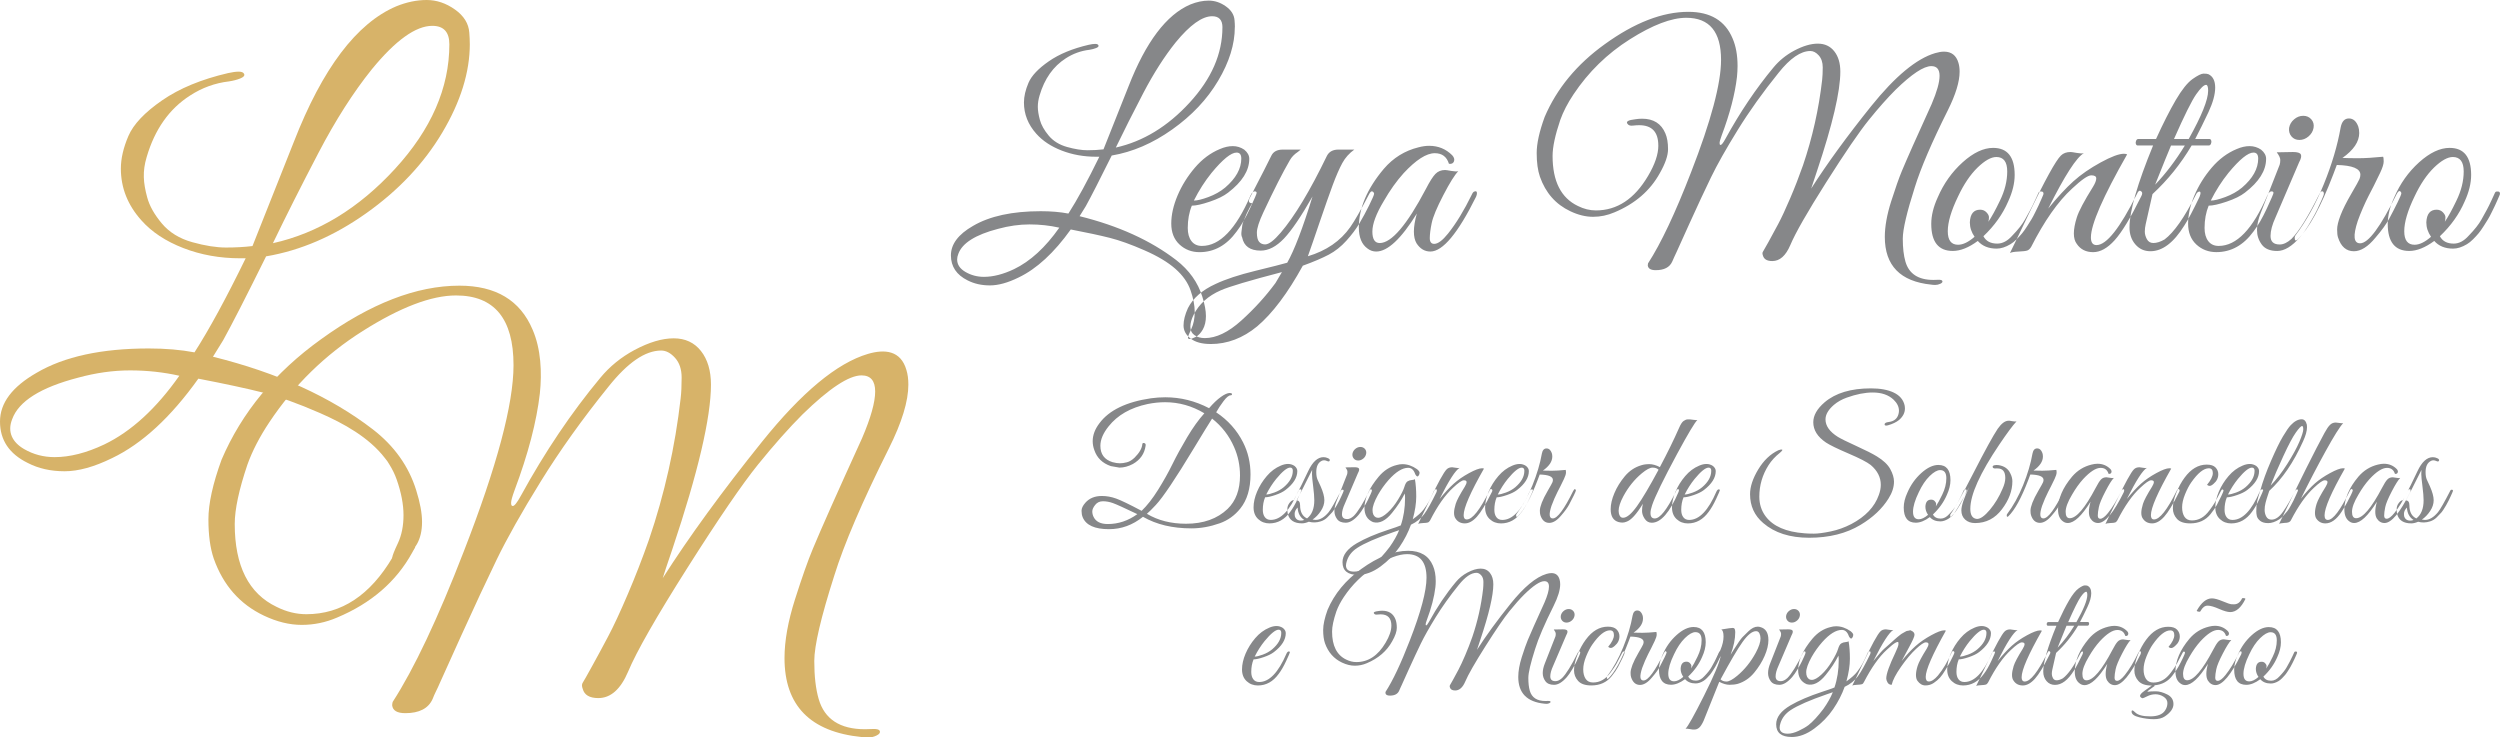 <?xml version="1.0" encoding="UTF-8" standalone="no"?>
<svg
        xmlns:dc="http://purl.org/dc/elements/1.1/"
        xmlns:cc="http://creativecommons.org/ns#"
        xmlns:rdf="http://www.w3.org/1999/02/22-rdf-syntax-ns#"
        xmlns:svg="http://www.w3.org/2000/svg"
        xmlns="http://www.w3.org/2000/svg"
        viewBox="0 0 76.242 22.491"
        id="svg33"
        height="22.491"
        width="76.242"
        version="1.1">
    <defs
            id="defs37"/>
    <path
            id="path2"
            style="fill:#d4bcc9;fill-opacity:0;fill-rule:evenodd;stroke-width:1.3"
            d="M -88.1,-142.318 V 45.565 H 247.141 v -187.882 z"/>
    <g
            id="Layer1000"
            transform="matrix(0.817,0,0,0.817,-52.017,-61.097)">
        <path
                id="path16"
                style="fill:#868789;fill-rule:evenodd"
                d="m 106.332,94.073 c -0.382,0.308 -0.805,0.462 -1.269,0.462 -0.53,0 -0.857,-0.148 -0.98,-0.444 -0.029,-0.07 -0.043,-0.151 -0.043,-0.243 0,-0.092 0.047,-0.192 0.142,-0.299 0.148,-0.168 0.353,-0.253 0.616,-0.253 0.177,0 0.354,0.032 0.533,0.096 0.179,0.064 0.496,0.217 0.952,0.459 0.205,-0.197 0.411,-0.46 0.616,-0.789 0.205,-0.329 0.383,-0.646 0.533,-0.952 0.15,-0.306 0.333,-0.64 0.548,-1.002 0.215,-0.361 0.43,-0.661 0.644,-0.899 -0.46,-0.275 -0.949,-0.413 -1.466,-0.413 -0.214,0 -0.431,0.023 -0.653,0.068 -0.637,0.136 -1.121,0.413 -1.454,0.832 -0.205,0.255 -0.308,0.497 -0.308,0.727 0,0.312 0.15,0.516 0.45,0.61 0.107,0.029 0.199,0.043 0.277,0.043 0.078,0 0.166,-0.012 0.262,-0.037 0.097,-0.025 0.192,-0.082 0.287,-0.173 0.181,-0.181 0.277,-0.349 0.29,-0.505 0.004,-0.037 0.028,-0.05 0.071,-0.04 0.043,0.011 0.061,0.042 0.052,0.096 -0.041,0.3 -0.199,0.528 -0.474,0.684 -0.168,0.09 -0.337,0.136 -0.505,0.136 l -0.32,-0.056 c -0.312,-0.107 -0.518,-0.306 -0.616,-0.598 -0.041,-0.111 -0.061,-0.222 -0.061,-0.333 0,-0.226 0.084,-0.45 0.253,-0.671 0.361,-0.485 1.002,-0.795 1.922,-0.93 0.181,-0.025 0.359,-0.037 0.536,-0.037 0.571,0 1.115,0.136 1.633,0.407 0.16,-0.185 0.308,-0.326 0.444,-0.422 0.136,-0.097 0.244,-0.145 0.327,-0.145 0.045,0 0.072,0.009 0.08,0.028 0.008,0.018 0.007,0.033 -0.003,0.043 -0.01,0.01 -0.024,0.015 -0.04,0.015 -0.07,0 -0.16,0.074 -0.271,0.222 -0.111,0.148 -0.201,0.285 -0.271,0.413 0.439,0.292 0.774,0.666 1.004,1.122 0.185,0.365 0.277,0.764 0.277,1.195 0,0.534 -0.127,0.959 -0.382,1.276 -0.209,0.259 -0.464,0.441 -0.764,0.548 -0.357,0.127 -0.711,0.191 -1.06,0.191 -0.707,0 -1.308,-0.144 -1.805,-0.431 z m 0.148,-0.111 c 0.415,0.247 0.902,0.37 1.46,0.37 0.649,0 1.167,-0.185 1.553,-0.554 0.308,-0.3 0.462,-0.715 0.462,-1.245 0,-0.378 -0.074,-0.733 -0.222,-1.066 -0.185,-0.423 -0.458,-0.776 -0.82,-1.06 -0.119,0.185 -0.348,0.558 -0.687,1.119 -0.339,0.561 -0.625,1.016 -0.86,1.365 -0.234,0.349 -0.419,0.597 -0.555,0.742 -0.136,0.146 -0.246,0.256 -0.333,0.33 z m -0.357,0.012 c -0.481,-0.23 -0.785,-0.368 -0.912,-0.413 -0.127,-0.045 -0.251,-0.068 -0.373,-0.068 -0.121,0 -0.218,0.045 -0.289,0.136 -0.072,0.09 -0.108,0.172 -0.108,0.243 0,0.072 0.017,0.141 0.049,0.206 0.086,0.177 0.263,0.265 0.53,0.265 0.394,0 0.762,-0.123 1.103,-0.37 z m 4.769,-0.629 c -0.058,0.14 -0.086,0.296 -0.086,0.468 0,0.115 0.026,0.207 0.077,0.274 0.051,0.068 0.124,0.102 0.219,0.102 0.374,0 0.713,-0.351 1.016,-1.054 0.029,-0.066 0.064,-0.094 0.105,-0.086 0.016,0.004 0.025,0.015 0.025,0.031 0,0.017 -0.046,0.124 -0.139,0.324 -0.092,0.199 -0.186,0.36 -0.28,0.484 -0.209,0.288 -0.468,0.431 -0.776,0.431 -0.164,0 -0.304,-0.053 -0.419,-0.16 -0.115,-0.107 -0.173,-0.253 -0.173,-0.438 0,-0.185 0.044,-0.381 0.132,-0.589 0.088,-0.207 0.209,-0.401 0.361,-0.579 0.152,-0.179 0.327,-0.309 0.524,-0.391 0.094,-0.041 0.185,-0.062 0.271,-0.062 0.086,0 0.166,0.025 0.24,0.074 0.07,0.058 0.105,0.121 0.105,0.191 0,0.247 -0.148,0.483 -0.444,0.709 -0.09,0.07 -0.218,0.132 -0.382,0.188 -0.164,0.056 -0.29,0.083 -0.376,0.083 z m 1.035,-0.986 c 0,-0.082 -0.033,-0.123 -0.099,-0.123 -0.115,0 -0.29,0.141 -0.524,0.425 -0.14,0.173 -0.263,0.366 -0.37,0.579 0.07,0 0.172,-0.025 0.305,-0.074 0.134,-0.049 0.249,-0.115 0.348,-0.197 0.226,-0.193 0.339,-0.396 0.339,-0.61 z m 0.74,1.818 c 0.053,0.008 0.09,0.012 0.111,0.012 0.164,0 0.327,-0.096 0.487,-0.289 0.086,-0.107 0.24,-0.376 0.462,-0.807 0.008,-0.02 0.023,-0.031 0.043,-0.031 0.037,-0.004 0.055,0.011 0.055,0.043 0,0.008 -0.009,0.032 -0.028,0.071 -0.018,0.039 -0.036,0.078 -0.052,0.117 -0.017,0.039 -0.043,0.096 -0.08,0.169 -0.037,0.074 -0.069,0.134 -0.096,0.179 -0.027,0.045 -0.061,0.101 -0.102,0.166 -0.041,0.066 -0.082,0.117 -0.123,0.154 l -0.13,0.135 c -0.07,0.07 -0.152,0.119 -0.246,0.148 -0.152,0.049 -0.3,0.053 -0.444,0.013 -0.095,0.041 -0.179,0.061 -0.253,0.061 -0.292,0 -0.468,-0.115 -0.53,-0.345 -0.013,-0.054 -0.018,-0.118 -0.018,-0.194 0,-0.076 0.025,-0.149 0.077,-0.219 0.051,-0.07 0.106,-0.107 0.163,-0.111 0.209,-0.399 0.388,-0.758 0.536,-1.078 0.164,-0.349 0.355,-0.524 0.573,-0.524 0.058,0 0.114,0.013 0.17,0.04 0.056,0.027 0.076,0.057 0.061,0.09 -0.014,0.033 -0.044,0.039 -0.089,0.018 -0.045,-0.021 -0.084,-0.031 -0.117,-0.031 -0.033,0 -0.061,0.006 -0.086,0.018 -0.14,0.066 -0.209,0.207 -0.209,0.425 0,0.115 0.016,0.209 0.049,0.283 0.033,0.074 0.07,0.154 0.111,0.24 0.094,0.213 0.142,0.388 0.142,0.524 0,0.136 -0.043,0.269 -0.13,0.401 -0.086,0.131 -0.189,0.238 -0.308,0.32 z m -0.21,-0.043 c 0.181,-0.14 0.271,-0.366 0.271,-0.678 0,-0.128 -0.015,-0.302 -0.043,-0.524 -0.029,-0.222 -0.043,-0.372 -0.043,-0.45 0,-0.078 0.002,-0.132 0.006,-0.16 -0.312,0.624 -0.505,1.004 -0.579,1.14 0.086,0 0.129,0.062 0.129,0.185 0,0.242 0.086,0.405 0.259,0.487 z m -0.462,-0.166 c 0,0.025 0.002,0.051 0.006,0.08 0.033,0.111 0.109,0.166 0.228,0.166 0.049,0 0.09,-0.008 0.123,-0.025 -0.152,-0.094 -0.234,-0.248 -0.247,-0.462 -0.074,0.074 -0.111,0.154 -0.111,0.24 z m 2.563,-2.07 c -0.058,0.049 -0.121,0.074 -0.191,0.074 -0.07,0 -0.125,-0.025 -0.166,-0.074 -0.041,-0.049 -0.058,-0.109 -0.049,-0.179 0.013,-0.07 0.047,-0.13 0.105,-0.179 0.058,-0.049 0.121,-0.074 0.191,-0.074 0.07,0 0.126,0.025 0.17,0.074 0.043,0.049 0.058,0.109 0.046,0.179 -0.013,0.07 -0.047,0.129 -0.105,0.179 z m -0.604,2.261 c 0.078,0 0.16,-0.039 0.246,-0.117 0.152,-0.152 0.345,-0.462 0.579,-0.931 0.029,-0.062 0.058,-0.08 0.086,-0.055 0.008,0.008 0.013,0.021 0.013,0.04 0,0.018 -0.016,0.064 -0.049,0.135 -0.033,0.072 -0.063,0.137 -0.09,0.194 -0.027,0.058 -0.078,0.151 -0.154,0.28 -0.076,0.13 -0.145,0.229 -0.206,0.299 -0.168,0.193 -0.328,0.29 -0.478,0.29 -0.15,0 -0.258,-0.045 -0.323,-0.136 -0.066,-0.09 -0.099,-0.191 -0.099,-0.302 0,-0.111 0.027,-0.232 0.08,-0.364 l 0.394,-1.004 c 0.008,-0.025 0.012,-0.058 0.012,-0.099 0,-0.041 -0.025,-0.094 -0.074,-0.16 l 0.339,-0.006 c 0.094,0 0.15,0.018 0.166,0.052 0.016,0.035 0.004,0.089 -0.037,0.163 l -0.493,1.152 c -0.07,0.152 -0.105,0.281 -0.105,0.388 0,0.119 0.064,0.179 0.191,0.179 z m 0.406,2.083 c -0.386,0 -0.579,-0.158 -0.579,-0.475 0,-0.263 0.179,-0.499 0.536,-0.708 0.304,-0.177 0.692,-0.343 1.165,-0.499 0.218,-0.07 0.376,-0.125 0.474,-0.166 0.107,-0.312 0.16,-0.653 0.16,-1.023 0,-0.074 -0.004,-0.129 -0.012,-0.166 -0.115,0.234 -0.273,0.474 -0.474,0.721 -0.238,0.296 -0.474,0.411 -0.709,0.345 -0.213,-0.09 -0.32,-0.267 -0.32,-0.53 0,-0.353 0.177,-0.742 0.53,-1.165 0.193,-0.23 0.419,-0.376 0.678,-0.437 0.07,-0.021 0.14,-0.031 0.209,-0.031 0.185,0 0.365,0.062 0.542,0.185 0.066,0.053 0.098,0.099 0.098,0.136 0,0.037 -0.012,0.073 -0.037,0.108 -0.025,0.035 -0.05,0.039 -0.077,0.012 -0.027,-0.027 -0.044,-0.052 -0.052,-0.077 -0.053,-0.152 -0.14,-0.228 -0.259,-0.228 -0.218,0 -0.462,0.152 -0.733,0.456 -0.152,0.173 -0.283,0.357 -0.395,0.554 -0.136,0.247 -0.203,0.436 -0.203,0.57 0,0.134 0.041,0.223 0.123,0.268 0.029,0.012 0.058,0.018 0.086,0.018 0.094,0 0.213,-0.065 0.354,-0.194 0.142,-0.129 0.273,-0.294 0.394,-0.493 0.121,-0.199 0.198,-0.354 0.231,-0.465 0.033,-0.111 0.073,-0.181 0.12,-0.209 0.047,-0.029 0.1,-0.045 0.157,-0.049 0.058,-0.004 0.096,-0.014 0.117,-0.031 0.033,0.185 0.049,0.402 0.049,0.65 0,0.248 -0.043,0.531 -0.13,0.847 0.189,-0.136 0.323,-0.257 0.404,-0.364 0.08,-0.107 0.144,-0.203 0.191,-0.29 0.047,-0.086 0.089,-0.172 0.126,-0.256 0.037,-0.084 0.061,-0.139 0.074,-0.163 0.013,-0.025 0.033,-0.04 0.062,-0.046 0.029,-0.006 0.043,0.007 0.043,0.04 0,0.021 -0.006,0.045 -0.018,0.074 -0.181,0.374 -0.332,0.644 -0.453,0.81 -0.121,0.166 -0.287,0.299 -0.496,0.397 -0.099,0.279 -0.241,0.557 -0.428,0.832 -0.187,0.275 -0.422,0.518 -0.706,0.727 -0.283,0.209 -0.565,0.314 -0.844,0.314 z m -0.45,-0.357 c 0,0.156 0.101,0.234 0.302,0.234 0.119,0 0.254,-0.035 0.404,-0.104 0.15,-0.07 0.274,-0.142 0.373,-0.216 0.169,-0.136 0.353,-0.337 0.555,-0.604 0.152,-0.214 0.269,-0.421 0.351,-0.623 l -0.216,0.074 c -0.641,0.222 -1.093,0.419 -1.355,0.592 -0.193,0.127 -0.321,0.29 -0.382,0.487 -0.02,0.062 -0.031,0.115 -0.031,0.16 z m 5.151,-3.611 c -0.505,0.887 -0.758,1.467 -0.758,1.738 0,0.107 0.039,0.16 0.117,0.16 0.209,0 0.491,-0.355 0.844,-1.066 0.025,-0.058 0.049,-0.08 0.074,-0.068 0.025,0.012 0.037,0.029 0.037,0.049 0,0.021 -0.008,0.045 -0.025,0.074 -0.218,0.44 -0.402,0.743 -0.552,0.909 -0.15,0.166 -0.3,0.249 -0.45,0.249 -0.15,0 -0.264,-0.058 -0.342,-0.173 -0.041,-0.053 -0.062,-0.126 -0.062,-0.219 0,-0.092 0.021,-0.204 0.062,-0.336 0.041,-0.132 0.154,-0.345 0.339,-0.641 0.045,-0.074 0.068,-0.132 0.068,-0.175 0,-0.043 -0.035,-0.065 -0.105,-0.065 -0.07,0 -0.203,0.092 -0.401,0.278 -0.296,0.271 -0.581,0.678 -0.857,1.22 -0.025,0.041 -0.052,0.067 -0.083,0.077 -0.031,0.011 -0.092,0.018 -0.182,0.021 -0.09,0.004 -0.15,0.015 -0.179,0.031 0.066,-0.132 0.195,-0.401 0.388,-0.807 0.345,-0.719 0.571,-1.13 0.678,-1.232 0.049,-0.049 0.117,-0.074 0.203,-0.074 0.016,0 0.059,0.006 0.126,0.018 0.068,0.013 0.118,0.015 0.151,0.006 -0.152,0.082 -0.401,0.468 -0.746,1.159 0.193,-0.238 0.369,-0.428 0.527,-0.57 0.158,-0.142 0.348,-0.273 0.57,-0.394 0.222,-0.121 0.384,-0.182 0.487,-0.182 0.025,0 0.047,0.004 0.068,0.012 z m 0.474,1.072 c -0.058,0.14 -0.086,0.296 -0.086,0.468 0,0.115 0.026,0.207 0.077,0.274 0.051,0.068 0.124,0.102 0.219,0.102 0.374,0 0.713,-0.351 1.016,-1.054 0.029,-0.066 0.064,-0.094 0.105,-0.086 0.016,0.004 0.025,0.015 0.025,0.031 0,0.017 -0.046,0.124 -0.139,0.324 -0.092,0.199 -0.186,0.36 -0.28,0.484 -0.209,0.288 -0.468,0.431 -0.776,0.431 -0.164,0 -0.304,-0.053 -0.419,-0.16 -0.115,-0.107 -0.173,-0.253 -0.173,-0.438 0,-0.185 0.044,-0.381 0.132,-0.589 0.088,-0.207 0.209,-0.401 0.361,-0.579 0.152,-0.179 0.327,-0.309 0.524,-0.391 0.094,-0.041 0.185,-0.062 0.271,-0.062 0.086,0 0.166,0.025 0.24,0.074 0.07,0.058 0.105,0.121 0.105,0.191 0,0.247 -0.148,0.483 -0.444,0.709 -0.09,0.07 -0.218,0.132 -0.382,0.188 -0.164,0.056 -0.29,0.083 -0.376,0.083 z m 1.035,-0.986 c 0,-0.082 -0.033,-0.123 -0.099,-0.123 -0.115,0 -0.29,0.141 -0.524,0.425 -0.14,0.173 -0.263,0.366 -0.37,0.579 0.07,0 0.172,-0.025 0.305,-0.074 0.134,-0.049 0.249,-0.115 0.348,-0.197 0.226,-0.193 0.339,-0.396 0.339,-0.61 z m 1.042,-0.536 c 0,0.185 -0.117,0.359 -0.351,0.524 0.082,0.004 0.192,0.006 0.33,0.006 0.138,0 0.311,-0.011 0.52,-0.031 0.008,0.012 0.012,0.045 0.012,0.099 0,0.053 -0.025,0.132 -0.074,0.237 -0.049,0.105 -0.093,0.195 -0.132,0.271 -0.039,0.076 -0.076,0.148 -0.111,0.216 -0.035,0.068 -0.074,0.151 -0.117,0.249 -0.043,0.099 -0.079,0.189 -0.108,0.271 -0.103,0.312 -0.086,0.468 0.049,0.468 0.173,0 0.427,-0.343 0.764,-1.029 0.029,-0.054 0.052,-0.074 0.071,-0.062 0.019,0.013 0.028,0.028 0.028,0.046 0,0.018 -0.027,0.082 -0.08,0.191 -0.054,0.109 -0.111,0.221 -0.173,0.336 -0.061,0.115 -0.158,0.249 -0.29,0.401 -0.156,0.189 -0.306,0.283 -0.45,0.283 -0.16,0 -0.271,-0.097 -0.333,-0.29 -0.012,-0.037 -0.019,-0.092 -0.019,-0.166 0,-0.074 0.024,-0.173 0.071,-0.296 0.047,-0.123 0.122,-0.273 0.225,-0.45 0.103,-0.177 0.16,-0.28 0.172,-0.311 0.013,-0.031 0.019,-0.061 0.019,-0.089 0,-0.127 -0.164,-0.195 -0.493,-0.203 l -0.074,0.197 c -0.259,0.678 -0.507,1.132 -0.746,1.362 -0.041,0.037 -0.061,0.025 -0.061,-0.037 0,-0.013 0.004,-0.027 0.013,-0.043 0.23,-0.304 0.429,-0.664 0.598,-1.079 0.168,-0.415 0.285,-0.809 0.351,-1.183 0.025,-0.127 0.082,-0.191 0.173,-0.191 0.09,0 0.156,0.058 0.197,0.173 0.013,0.037 0.019,0.08 0.019,0.129 z m 3.666,2.114 c 0,0.132 0.053,0.197 0.16,0.197 0.193,0 0.45,-0.323 0.77,-0.968 0.013,-0.025 0.024,-0.049 0.034,-0.074 0.01,-0.025 0.027,-0.041 0.049,-0.049 0.022,-0.008 0.038,-0.003 0.046,0.016 0.008,0.018 0.004,0.048 -0.013,0.089 -0.329,0.764 -0.661,1.146 -0.998,1.146 -0.111,0 -0.199,-0.049 -0.265,-0.148 -0.066,-0.099 -0.099,-0.196 -0.099,-0.293 0,-0.097 0.01,-0.186 0.031,-0.268 -0.238,0.394 -0.444,0.618 -0.616,0.672 -0.049,0.02 -0.098,0.031 -0.145,0.031 -0.047,0 -0.093,-0.006 -0.139,-0.018 -0.201,-0.053 -0.302,-0.214 -0.302,-0.481 0,-0.18 0.046,-0.381 0.139,-0.601 0.092,-0.22 0.223,-0.43 0.391,-0.632 0.169,-0.201 0.372,-0.337 0.61,-0.407 0.086,-0.029 0.188,-0.043 0.305,-0.043 0.117,0 0.248,0.037 0.392,0.111 0.279,-0.526 0.518,-1.013 0.715,-1.46 0.058,-0.136 0.114,-0.223 0.17,-0.262 0.056,-0.039 0.107,-0.059 0.154,-0.059 0.047,0 0.076,0 0.086,0 0.01,0 0.049,0.005 0.117,0.015 0.068,0.01 0.12,0.013 0.157,0.009 -0.094,0.086 -0.345,0.505 -0.752,1.257 -0.518,0.961 -0.83,1.602 -0.937,1.922 -0.041,0.119 -0.061,0.218 -0.061,0.296 z m 0.302,-1.621 c -0.053,-0.053 -0.128,-0.08 -0.225,-0.08 -0.097,0 -0.231,0.072 -0.404,0.215 -0.275,0.23 -0.503,0.514 -0.684,0.85 -0.119,0.222 -0.179,0.405 -0.179,0.548 0,0.066 0.013,0.125 0.04,0.179 0.027,0.054 0.069,0.08 0.126,0.08 0.14,0 0.312,-0.144 0.518,-0.431 0.205,-0.287 0.474,-0.742 0.807,-1.362 z m 0.931,1.029 c -0.058,0.14 -0.086,0.296 -0.086,0.468 0,0.115 0.026,0.207 0.077,0.274 0.051,0.068 0.124,0.102 0.219,0.102 0.374,0 0.713,-0.351 1.016,-1.054 0.029,-0.066 0.064,-0.094 0.105,-0.086 0.016,0.004 0.025,0.015 0.025,0.031 0,0.017 -0.046,0.124 -0.139,0.324 -0.092,0.199 -0.186,0.36 -0.28,0.484 -0.209,0.288 -0.468,0.431 -0.776,0.431 -0.164,0 -0.304,-0.053 -0.419,-0.16 -0.115,-0.107 -0.173,-0.253 -0.173,-0.438 0,-0.185 0.044,-0.381 0.132,-0.589 0.088,-0.207 0.209,-0.401 0.361,-0.579 0.152,-0.179 0.327,-0.309 0.524,-0.391 0.094,-0.041 0.185,-0.062 0.271,-0.062 0.086,0 0.166,0.025 0.24,0.074 0.07,0.058 0.105,0.121 0.105,0.191 0,0.247 -0.148,0.483 -0.444,0.709 -0.09,0.07 -0.218,0.132 -0.382,0.188 -0.164,0.056 -0.29,0.083 -0.376,0.083 z m 1.035,-0.986 c 0,-0.082 -0.033,-0.123 -0.099,-0.123 -0.115,0 -0.29,0.141 -0.524,0.425 -0.14,0.173 -0.263,0.366 -0.37,0.579 0.07,0 0.172,-0.025 0.305,-0.074 0.134,-0.049 0.249,-0.115 0.348,-0.197 0.226,-0.193 0.339,-0.396 0.339,-0.61 z m 7.006,-2.249 c 0,-0.144 -0.066,-0.28 -0.197,-0.407 -0.189,-0.18 -0.45,-0.271 -0.782,-0.271 -0.292,0 -0.614,0.064 -0.968,0.191 -0.185,0.066 -0.345,0.156 -0.481,0.271 -0.209,0.181 -0.314,0.361 -0.314,0.542 0,0.242 0.154,0.46 0.462,0.653 0.115,0.07 0.346,0.184 0.693,0.342 0.347,0.158 0.601,0.287 0.761,0.385 0.242,0.148 0.41,0.306 0.502,0.475 0.092,0.168 0.139,0.325 0.139,0.468 0,0.206 -0.068,0.415 -0.203,0.629 -0.238,0.382 -0.587,0.711 -1.047,0.986 -0.53,0.32 -1.169,0.48 -1.917,0.48 -0.719,0 -1.29,-0.183 -1.713,-0.548 -0.329,-0.279 -0.493,-0.639 -0.493,-1.078 0,-0.279 0.102,-0.587 0.305,-0.924 0.204,-0.337 0.453,-0.575 0.749,-0.715 0.062,-0.025 0.108,-0.033 0.139,-0.025 0.031,0.008 0.005,0.047 -0.077,0.117 -0.177,0.14 -0.318,0.294 -0.425,0.462 -0.23,0.362 -0.345,0.754 -0.345,1.177 0,0.28 0.078,0.524 0.234,0.733 0.279,0.374 0.764,0.585 1.454,0.635 0.078,0.008 0.194,0.013 0.348,0.013 0.154,0 0.364,-0.028 0.628,-0.083 0.265,-0.055 0.521,-0.147 0.767,-0.274 0.53,-0.28 0.873,-0.641 1.029,-1.085 0.049,-0.132 0.074,-0.259 0.074,-0.382 0,-0.279 -0.125,-0.526 -0.376,-0.739 -0.136,-0.107 -0.412,-0.25 -0.829,-0.428 -0.417,-0.179 -0.697,-0.315 -0.841,-0.41 -0.316,-0.213 -0.474,-0.466 -0.474,-0.758 0,-0.255 0.142,-0.503 0.425,-0.746 0.407,-0.345 0.982,-0.518 1.725,-0.518 0.349,0 0.634,0.052 0.854,0.157 0.22,0.105 0.354,0.262 0.404,0.471 0.008,0.041 0.013,0.082 0.013,0.123 0,0.16 -0.074,0.304 -0.222,0.431 -0.103,0.082 -0.24,0.148 -0.413,0.197 -0.074,0.02 -0.115,0.012 -0.123,-0.025 -0.008,-0.053 0.043,-0.086 0.154,-0.099 0.197,-0.025 0.318,-0.123 0.364,-0.296 0.012,-0.045 0.018,-0.088 0.018,-0.129 z m 1.473,2.027 c 0.3,0 0.45,0.189 0.45,0.567 0,0.172 -0.045,0.357 -0.136,0.554 -0.115,0.267 -0.287,0.509 -0.518,0.727 0.053,0.103 0.15,0.154 0.29,0.154 0.111,0 0.216,-0.056 0.314,-0.166 0.123,-0.128 0.212,-0.239 0.265,-0.336 0.053,-0.097 0.092,-0.168 0.117,-0.213 0.025,-0.045 0.056,-0.11 0.096,-0.194 0.039,-0.084 0.063,-0.135 0.071,-0.154 0.008,-0.018 0.023,-0.028 0.043,-0.028 0.041,-0.004 0.062,0.01 0.062,0.043 0,0.013 -0.004,0.027 -0.012,0.043 l -0.037,0.086 c -0.025,0.057 -0.043,0.098 -0.056,0.123 -0.012,0.025 -0.034,0.069 -0.065,0.133 -0.031,0.064 -0.058,0.114 -0.08,0.151 -0.023,0.037 -0.053,0.086 -0.092,0.148 -0.039,0.061 -0.074,0.111 -0.105,0.148 -0.031,0.037 -0.069,0.078 -0.114,0.123 -0.045,0.045 -0.088,0.08 -0.129,0.105 -0.103,0.061 -0.199,0.092 -0.29,0.092 -0.168,0 -0.3,-0.053 -0.394,-0.16 -0.189,0.14 -0.364,0.209 -0.524,0.209 -0.3,0 -0.45,-0.189 -0.45,-0.567 0,-0.173 0.045,-0.357 0.136,-0.554 0.123,-0.288 0.297,-0.532 0.52,-0.733 0.224,-0.201 0.436,-0.302 0.638,-0.302 z m 0.068,0.191 c -0.111,0 -0.242,0.074 -0.394,0.222 -0.152,0.148 -0.287,0.349 -0.406,0.604 -0.144,0.296 -0.216,0.538 -0.216,0.727 0,0.189 0.072,0.283 0.216,0.283 0.103,0 0.218,-0.056 0.345,-0.166 -0.066,-0.095 -0.099,-0.195 -0.099,-0.302 0.008,-0.177 0.08,-0.265 0.216,-0.265 0.053,0 0.098,0.018 0.132,0.055 0.035,0.037 0.052,0.071 0.052,0.102 0,0.031 -0.004,0.063 -0.012,0.096 0.07,-0.103 0.15,-0.249 0.24,-0.437 0.103,-0.21 0.154,-0.415 0.154,-0.616 0,-0.201 -0.076,-0.302 -0.228,-0.302 z m 2.428,0.289 c 0,-0.234 -0.097,-0.351 -0.29,-0.351 -0.016,0 -0.033,0 -0.049,0 -0.074,0.008 -0.117,-0.006 -0.129,-0.043 -0.012,-0.037 0.006,-0.061 0.056,-0.074 0.049,-0.012 0.103,-0.014 0.16,-0.006 0.213,0.033 0.359,0.134 0.437,0.302 0.054,0.103 0.08,0.203 0.08,0.302 0,0.353 -0.13,0.7 -0.388,1.041 -0.259,0.345 -0.594,0.518 -1.004,0.518 -0.152,0 -0.275,-0.043 -0.37,-0.129 -0.095,-0.086 -0.142,-0.201 -0.142,-0.345 0,-0.173 0.099,-0.464 0.296,-0.875 -0.337,0.637 -0.554,1.002 -0.653,1.097 -0.041,0.037 -0.061,0.025 -0.061,-0.037 0,-0.013 0.004,-0.027 0.012,-0.043 0.144,-0.189 0.43,-0.703 0.859,-1.541 0.429,-0.838 0.73,-1.386 0.903,-1.645 0.14,-0.201 0.275,-0.302 0.407,-0.302 0,0 0.002,0 0.006,0 h 0.031 c 0.004,0 0.04,0.006 0.108,0.018 0.068,0.013 0.118,0.015 0.151,0.006 -0.136,0.144 -0.349,0.431 -0.641,0.863 -0.723,1.072 -1.084,1.873 -1.084,2.403 0,0.218 0.07,0.341 0.209,0.37 0.012,0.004 0.027,0.006 0.043,0.006 0.127,0 0.287,-0.114 0.478,-0.342 0.191,-0.228 0.348,-0.488 0.471,-0.779 0.07,-0.152 0.105,-0.29 0.105,-0.413 z m 1.405,-0.795 c 0,0.185 -0.117,0.359 -0.351,0.524 0.082,0.004 0.192,0.006 0.33,0.006 0.138,0 0.311,-0.011 0.52,-0.031 0.008,0.012 0.012,0.045 0.012,0.099 0,0.053 -0.025,0.132 -0.074,0.237 -0.049,0.105 -0.094,0.195 -0.132,0.271 -0.039,0.076 -0.076,0.148 -0.111,0.216 -0.035,0.068 -0.074,0.151 -0.117,0.249 -0.043,0.099 -0.079,0.189 -0.108,0.271 -0.103,0.312 -0.086,0.468 0.049,0.468 0.173,0 0.427,-0.343 0.764,-1.029 0.029,-0.054 0.052,-0.074 0.071,-0.062 0.019,0.013 0.028,0.028 0.028,0.046 0,0.018 -0.027,0.082 -0.08,0.191 -0.053,0.109 -0.111,0.221 -0.173,0.336 -0.061,0.115 -0.158,0.249 -0.29,0.401 -0.156,0.189 -0.306,0.283 -0.45,0.283 -0.16,0 -0.271,-0.097 -0.333,-0.29 -0.012,-0.037 -0.019,-0.092 -0.019,-0.166 0,-0.074 0.024,-0.173 0.071,-0.296 0.047,-0.123 0.122,-0.273 0.225,-0.45 0.103,-0.177 0.16,-0.28 0.172,-0.311 0.013,-0.031 0.019,-0.061 0.019,-0.089 0,-0.127 -0.164,-0.195 -0.493,-0.203 l -0.074,0.197 c -0.259,0.678 -0.507,1.132 -0.746,1.362 -0.041,0.037 -0.061,0.025 -0.061,-0.037 0,-0.013 0.004,-0.027 0.013,-0.043 0.23,-0.304 0.429,-0.664 0.598,-1.079 0.168,-0.415 0.285,-0.809 0.351,-1.183 0.025,-0.127 0.082,-0.191 0.173,-0.191 0.09,0 0.156,0.058 0.197,0.173 0.012,0.037 0.019,0.08 0.019,0.129 z"/>
        <path
                id="path18"
                style="fill:#868789;fill-rule:evenodd"
                d="m 142.571,92.625 c -0.074,0.074 -0.179,0.241 -0.314,0.502 -0.136,0.261 -0.217,0.456 -0.243,0.585 -0.027,0.129 -0.04,0.234 -0.04,0.314 0,0.08 0.031,0.12 0.092,0.12 0.078,0 0.175,-0.072 0.29,-0.216 0.168,-0.209 0.335,-0.482 0.499,-0.82 0.017,-0.037 0.035,-0.058 0.056,-0.062 0.033,-0.012 0.049,0 0.049,0.037 0,0.021 -0.006,0.045 -0.018,0.074 -0.378,0.764 -0.697,1.146 -0.955,1.146 -0.119,0 -0.216,-0.057 -0.289,-0.172 -0.037,-0.062 -0.056,-0.144 -0.056,-0.247 0,-0.103 0.021,-0.228 0.062,-0.376 -0.329,0.53 -0.612,0.795 -0.85,0.795 -0.066,0 -0.125,-0.02 -0.179,-0.061 -0.123,-0.086 -0.185,-0.234 -0.185,-0.444 0,-0.403 0.175,-0.811 0.524,-1.226 0.197,-0.23 0.439,-0.38 0.727,-0.45 0.078,-0.02 0.152,-0.031 0.222,-0.031 0.189,0 0.349,0.065 0.481,0.197 0.041,0.045 0.053,0.088 0.037,0.13 -0.017,0.041 -0.051,0.058 -0.105,0.049 -0.045,-0.148 -0.144,-0.222 -0.296,-0.222 -0.177,0 -0.394,0.14 -0.653,0.419 -0.148,0.164 -0.285,0.357 -0.413,0.579 -0.16,0.267 -0.24,0.48 -0.24,0.641 0,0.16 0.051,0.24 0.154,0.24 0.247,0 0.569,-0.378 0.968,-1.134 0.078,-0.152 0.144,-0.256 0.197,-0.311 0.053,-0.056 0.121,-0.083 0.203,-0.083 0.017,0 0.059,0.006 0.127,0.018 0.068,0.013 0.118,0.015 0.151,0.006 z m 2.144,-0.351 c -0.505,0.887 -0.758,1.467 -0.758,1.738 0,0.107 0.039,0.16 0.117,0.16 0.209,0 0.491,-0.355 0.844,-1.066 0.025,-0.058 0.049,-0.08 0.074,-0.068 0.025,0.012 0.037,0.029 0.037,0.049 0,0.021 -0.008,0.045 -0.025,0.074 -0.218,0.44 -0.402,0.743 -0.552,0.909 -0.15,0.166 -0.3,0.249 -0.45,0.249 -0.15,0 -0.264,-0.058 -0.342,-0.173 -0.041,-0.053 -0.062,-0.126 -0.062,-0.219 0,-0.092 0.021,-0.204 0.062,-0.336 0.041,-0.132 0.154,-0.345 0.339,-0.641 0.045,-0.074 0.068,-0.132 0.068,-0.175 0,-0.043 -0.035,-0.065 -0.105,-0.065 -0.07,0 -0.203,0.092 -0.401,0.278 -0.296,0.271 -0.581,0.678 -0.857,1.22 -0.025,0.041 -0.052,0.067 -0.083,0.077 -0.031,0.011 -0.091,0.018 -0.182,0.021 -0.09,0.004 -0.15,0.015 -0.179,0.031 0.066,-0.132 0.195,-0.401 0.388,-0.807 0.345,-0.719 0.571,-1.13 0.678,-1.232 0.049,-0.049 0.117,-0.074 0.203,-0.074 0.016,0 0.059,0.006 0.126,0.018 0.068,0.013 0.118,0.015 0.151,0.006 -0.152,0.082 -0.401,0.468 -0.746,1.159 0.193,-0.238 0.369,-0.428 0.527,-0.57 0.158,-0.142 0.348,-0.273 0.57,-0.394 0.222,-0.121 0.384,-0.182 0.487,-0.182 0.025,0 0.047,0.004 0.068,0.012 z m 1.337,0.604 c 0.144,-0.172 0.216,-0.318 0.216,-0.437 0,-0.119 -0.049,-0.179 -0.148,-0.179 -0.193,0 -0.413,0.177 -0.659,0.53 -0.078,0.111 -0.154,0.257 -0.228,0.437 -0.074,0.181 -0.111,0.344 -0.111,0.49 0,0.146 0.03,0.264 0.089,0.354 0.06,0.09 0.152,0.136 0.277,0.136 0.125,0 0.241,-0.03 0.348,-0.09 0.107,-0.059 0.208,-0.154 0.305,-0.283 0.097,-0.13 0.17,-0.237 0.219,-0.324 0.049,-0.086 0.117,-0.216 0.203,-0.388 0.029,-0.058 0.053,-0.081 0.074,-0.071 0.02,0.01 0.031,0.025 0.031,0.043 0,0.018 -0.028,0.086 -0.083,0.203 -0.055,0.117 -0.111,0.227 -0.166,0.33 -0.055,0.103 -0.134,0.218 -0.237,0.345 -0.185,0.23 -0.437,0.345 -0.758,0.345 -0.23,0 -0.395,-0.056 -0.496,-0.17 -0.101,-0.113 -0.151,-0.243 -0.151,-0.391 0,-0.181 0.044,-0.378 0.132,-0.592 0.088,-0.214 0.19,-0.399 0.305,-0.554 0.238,-0.325 0.514,-0.487 0.826,-0.487 0.152,0 0.262,0.036 0.33,0.108 0.068,0.072 0.102,0.155 0.102,0.249 0,0.14 -0.058,0.259 -0.173,0.357 -0.058,0.053 -0.106,0.08 -0.145,0.08 -0.039,0 -0.073,-0.014 -0.102,-0.043 z m 0.74,0.468 c -0.058,0.14 -0.086,0.296 -0.086,0.468 0,0.115 0.026,0.207 0.077,0.274 0.051,0.068 0.124,0.102 0.219,0.102 0.374,0 0.713,-0.351 1.016,-1.054 0.029,-0.066 0.064,-0.094 0.105,-0.086 0.016,0.004 0.025,0.015 0.025,0.031 0,0.017 -0.046,0.124 -0.139,0.324 -0.092,0.199 -0.186,0.36 -0.28,0.484 -0.209,0.288 -0.468,0.431 -0.776,0.431 -0.164,0 -0.304,-0.053 -0.419,-0.16 -0.115,-0.107 -0.173,-0.253 -0.173,-0.438 0,-0.185 0.044,-0.381 0.132,-0.589 0.088,-0.207 0.209,-0.401 0.361,-0.579 0.152,-0.179 0.327,-0.309 0.524,-0.391 0.094,-0.041 0.185,-0.062 0.271,-0.062 0.086,0 0.166,0.025 0.24,0.074 0.07,0.058 0.105,0.121 0.105,0.191 0,0.247 -0.148,0.483 -0.444,0.709 -0.09,0.07 -0.218,0.132 -0.382,0.188 -0.164,0.056 -0.29,0.083 -0.376,0.083 z m 1.035,-0.986 c 0,-0.082 -0.033,-0.123 -0.099,-0.123 -0.115,0 -0.29,0.141 -0.524,0.425 -0.14,0.173 -0.263,0.366 -0.37,0.579 0.07,0 0.172,-0.025 0.305,-0.074 0.134,-0.049 0.249,-0.115 0.348,-0.197 0.226,-0.193 0.339,-0.396 0.339,-0.61 z m 0.548,0.746 c -0.004,0.016 -0.023,0.073 -0.056,0.169 -0.033,0.097 -0.061,0.189 -0.083,0.278 -0.023,0.088 -0.034,0.177 -0.034,0.265 0,0.088 0.02,0.171 0.061,0.247 0.041,0.076 0.107,0.114 0.197,0.114 0.148,0 0.292,-0.1 0.431,-0.299 0.139,-0.199 0.287,-0.453 0.444,-0.761 0.033,-0.058 0.064,-0.08 0.092,-0.068 0.02,0.017 0.025,0.038 0.012,0.065 -0.012,0.027 -0.038,0.084 -0.077,0.173 -0.039,0.088 -0.068,0.15 -0.086,0.185 -0.018,0.035 -0.051,0.097 -0.099,0.185 -0.047,0.088 -0.088,0.154 -0.123,0.197 -0.035,0.043 -0.082,0.099 -0.142,0.166 -0.059,0.068 -0.116,0.118 -0.17,0.151 -0.144,0.09 -0.28,0.136 -0.407,0.136 -0.127,0 -0.226,-0.028 -0.296,-0.083 -0.07,-0.056 -0.112,-0.115 -0.127,-0.179 -0.014,-0.064 -0.021,-0.12 -0.021,-0.17 0,-0.049 0.002,-0.113 0.006,-0.191 0.012,-0.132 0.038,-0.259 0.077,-0.382 0.039,-0.123 0.06,-0.193 0.065,-0.209 0.094,-0.341 0.229,-0.713 0.404,-1.115 0.175,-0.403 0.322,-0.706 0.444,-0.909 0.121,-0.203 0.217,-0.342 0.287,-0.416 0.14,-0.148 0.277,-0.222 0.413,-0.222 0.094,0 0.158,0.068 0.191,0.203 0.004,0.025 0.006,0.055 0.006,0.092 0,0.139 -0.049,0.316 -0.148,0.53 -0.353,0.785 -0.774,1.401 -1.263,1.849 z m 0.049,-0.197 c 0.209,-0.214 0.417,-0.483 0.622,-0.807 0.205,-0.325 0.356,-0.601 0.453,-0.829 0.096,-0.228 0.145,-0.383 0.145,-0.465 0,-0.082 -0.014,-0.123 -0.043,-0.123 -0.041,0 -0.119,0.081 -0.234,0.243 -0.115,0.162 -0.27,0.454 -0.465,0.875 -0.195,0.421 -0.354,0.79 -0.477,1.106 z m 2.015,1.109 c 0,0.115 0.041,0.172 0.123,0.172 0.193,0 0.466,-0.361 0.82,-1.084 0.029,-0.058 0.054,-0.08 0.077,-0.068 0.023,0.012 0.034,0.029 0.034,0.049 0,0.021 -0.024,0.079 -0.071,0.176 -0.047,0.096 -0.095,0.189 -0.142,0.277 -0.047,0.088 -0.116,0.204 -0.207,0.348 -0.189,0.288 -0.39,0.431 -0.604,0.431 -0.14,0 -0.251,-0.058 -0.333,-0.173 -0.037,-0.053 -0.055,-0.126 -0.055,-0.219 0,-0.092 0.02,-0.204 0.061,-0.336 0.041,-0.132 0.154,-0.345 0.339,-0.641 0.045,-0.074 0.068,-0.132 0.068,-0.175 0,-0.043 -0.035,-0.065 -0.105,-0.065 -0.07,0 -0.203,0.092 -0.401,0.278 -0.296,0.271 -0.583,0.678 -0.863,1.22 -0.029,0.061 -0.105,0.092 -0.228,0.092 -0.111,0.008 -0.181,0.02 -0.21,0.037 0.781,-1.623 1.346,-2.754 1.695,-3.395 0.078,-0.144 0.147,-0.245 0.207,-0.302 0.059,-0.058 0.13,-0.086 0.213,-0.086 0.02,0 0.064,0.005 0.129,0.015 0.066,0.011 0.115,0.013 0.148,0.009 -0.123,0.127 -0.344,0.48 -0.662,1.057 -0.318,0.577 -0.623,1.164 -0.915,1.759 0.193,-0.242 0.366,-0.431 0.521,-0.567 0.154,-0.136 0.342,-0.264 0.564,-0.385 0.222,-0.121 0.384,-0.182 0.487,-0.182 0.025,0 0.047,0.004 0.068,0.012 -0.505,0.887 -0.758,1.469 -0.758,1.744 z m 2.822,-1.393 c -0.074,0.074 -0.178,0.241 -0.314,0.502 -0.136,0.261 -0.217,0.456 -0.243,0.585 -0.027,0.129 -0.04,0.234 -0.04,0.314 0,0.08 0.031,0.12 0.092,0.12 0.078,0 0.175,-0.072 0.29,-0.216 0.168,-0.209 0.335,-0.482 0.499,-0.82 0.016,-0.037 0.035,-0.058 0.056,-0.062 0.033,-0.012 0.049,0 0.049,0.037 0,0.021 -0.006,0.045 -0.018,0.074 -0.378,0.764 -0.697,1.146 -0.955,1.146 -0.119,0 -0.216,-0.057 -0.289,-0.172 -0.037,-0.062 -0.056,-0.144 -0.056,-0.247 0,-0.103 0.02,-0.228 0.061,-0.376 -0.329,0.53 -0.612,0.795 -0.85,0.795 -0.066,0 -0.125,-0.02 -0.179,-0.061 -0.123,-0.086 -0.185,-0.234 -0.185,-0.444 0,-0.403 0.175,-0.811 0.524,-1.226 0.197,-0.23 0.439,-0.38 0.727,-0.45 0.078,-0.02 0.152,-0.031 0.222,-0.031 0.189,0 0.349,0.065 0.481,0.197 0.041,0.045 0.053,0.088 0.037,0.13 -0.016,0.041 -0.051,0.058 -0.105,0.049 -0.045,-0.148 -0.144,-0.222 -0.296,-0.222 -0.177,0 -0.394,0.14 -0.653,0.419 -0.148,0.164 -0.285,0.357 -0.413,0.579 -0.16,0.267 -0.24,0.48 -0.24,0.641 0,0.16 0.051,0.24 0.154,0.24 0.247,0 0.569,-0.378 0.968,-1.134 0.078,-0.152 0.144,-0.256 0.197,-0.311 0.053,-0.056 0.121,-0.083 0.203,-0.083 0.017,0 0.059,0.006 0.126,0.018 0.068,0.013 0.118,0.015 0.151,0.006 z m 0.814,1.553 c 0.053,0.008 0.09,0.012 0.111,0.012 0.164,0 0.327,-0.096 0.487,-0.289 0.086,-0.107 0.24,-0.376 0.462,-0.807 0.008,-0.02 0.023,-0.031 0.043,-0.031 0.037,-0.004 0.055,0.011 0.055,0.043 0,0.008 -0.009,0.032 -0.028,0.071 -0.018,0.039 -0.036,0.078 -0.052,0.117 -0.017,0.039 -0.043,0.096 -0.08,0.169 -0.037,0.074 -0.069,0.134 -0.096,0.179 -0.027,0.045 -0.061,0.101 -0.102,0.166 -0.041,0.066 -0.082,0.117 -0.123,0.154 l -0.13,0.135 c -0.07,0.07 -0.152,0.119 -0.246,0.148 -0.152,0.049 -0.3,0.053 -0.444,0.013 -0.095,0.041 -0.179,0.061 -0.253,0.061 -0.292,0 -0.468,-0.115 -0.53,-0.345 -0.013,-0.054 -0.018,-0.118 -0.018,-0.194 0,-0.076 0.025,-0.149 0.077,-0.219 0.051,-0.07 0.106,-0.107 0.163,-0.111 0.209,-0.399 0.388,-0.758 0.536,-1.078 0.164,-0.349 0.355,-0.524 0.573,-0.524 0.058,0 0.114,0.013 0.17,0.04 0.056,0.027 0.076,0.057 0.061,0.09 -0.014,0.033 -0.044,0.039 -0.089,0.018 -0.045,-0.021 -0.084,-0.031 -0.117,-0.031 -0.033,0 -0.061,0.006 -0.086,0.018 -0.14,0.066 -0.209,0.207 -0.209,0.425 0,0.115 0.016,0.209 0.049,0.283 0.033,0.074 0.07,0.154 0.111,0.24 0.094,0.213 0.142,0.388 0.142,0.524 0,0.136 -0.043,0.269 -0.13,0.401 -0.086,0.131 -0.189,0.238 -0.308,0.32 z m -0.21,-0.043 c 0.181,-0.14 0.271,-0.366 0.271,-0.678 0,-0.128 -0.015,-0.302 -0.043,-0.524 -0.029,-0.222 -0.043,-0.372 -0.043,-0.45 0,-0.078 0.002,-0.132 0.006,-0.16 -0.312,0.624 -0.505,1.004 -0.579,1.14 0.086,0 0.129,0.062 0.129,0.185 0,0.242 0.086,0.405 0.259,0.487 z m -0.462,-0.166 c 0,0.025 0.002,0.051 0.006,0.08 0.033,0.111 0.109,0.166 0.228,0.166 0.049,0 0.09,-0.008 0.123,-0.025 -0.152,-0.094 -0.234,-0.248 -0.247,-0.462 -0.074,0.074 -0.111,0.154 -0.111,0.24 z m -42.942,5.427 c -0.058,0.14 -0.086,0.296 -0.086,0.468 0,0.115 0.026,0.207 0.077,0.274 0.051,0.068 0.124,0.102 0.219,0.102 0.374,0 0.713,-0.351 1.016,-1.054 0.029,-0.066 0.064,-0.094 0.105,-0.086 0.016,0.004 0.025,0.014 0.025,0.031 0,0.016 -0.046,0.124 -0.139,0.323 -0.092,0.199 -0.186,0.361 -0.28,0.484 -0.209,0.288 -0.468,0.431 -0.776,0.431 -0.164,0 -0.304,-0.053 -0.419,-0.16 -0.115,-0.107 -0.173,-0.253 -0.173,-0.438 0,-0.185 0.044,-0.381 0.132,-0.589 0.088,-0.207 0.209,-0.401 0.361,-0.579 0.152,-0.179 0.327,-0.309 0.524,-0.391 0.094,-0.041 0.185,-0.062 0.271,-0.062 0.086,0 0.166,0.025 0.24,0.074 0.07,0.058 0.105,0.121 0.105,0.191 0,0.247 -0.148,0.483 -0.444,0.709 -0.09,0.07 -0.218,0.132 -0.382,0.188 -0.164,0.056 -0.29,0.083 -0.376,0.083 z m 1.035,-0.986 c 0,-0.082 -0.033,-0.123 -0.099,-0.123 -0.115,0 -0.29,0.141 -0.524,0.425 -0.14,0.173 -0.263,0.366 -0.37,0.579 0.07,0 0.172,-0.025 0.305,-0.074 0.134,-0.049 0.249,-0.115 0.348,-0.197 0.226,-0.193 0.339,-0.396 0.339,-0.61 z m 4.11,-0.271 c 0,-0.283 -0.134,-0.425 -0.401,-0.425 -0.037,0 -0.082,0.003 -0.136,0.009 -0.054,0.006 -0.09,-0.007 -0.111,-0.04 -0.033,-0.045 0.02,-0.076 0.16,-0.092 0.049,-0.008 0.099,-0.012 0.148,-0.012 0.238,0 0.401,0.103 0.487,0.308 0.037,0.086 0.055,0.196 0.055,0.33 0,0.134 -0.057,0.301 -0.172,0.502 -0.201,0.366 -0.518,0.639 -0.949,0.82 -0.144,0.062 -0.293,0.092 -0.447,0.092 -0.154,0 -0.313,-0.039 -0.478,-0.117 -0.304,-0.144 -0.515,-0.384 -0.635,-0.721 -0.045,-0.132 -0.068,-0.297 -0.068,-0.496 0,-0.199 0.056,-0.451 0.166,-0.755 0.255,-0.596 0.674,-1.103 1.257,-1.522 0.625,-0.452 1.208,-0.678 1.75,-0.678 0.46,0 0.768,0.185 0.924,0.554 0.07,0.16 0.105,0.353 0.105,0.579 0,0.074 -0.004,0.15 -0.013,0.228 -0.041,0.357 -0.148,0.766 -0.32,1.226 -0.029,0.078 -0.043,0.13 -0.043,0.157 0,0.027 0.006,0.04 0.018,0.04 0.02,0.004 0.055,-0.039 0.105,-0.129 0.304,-0.555 0.639,-1.052 1.005,-1.491 0.119,-0.144 0.263,-0.261 0.431,-0.351 0.185,-0.099 0.35,-0.148 0.496,-0.148 0.146,0 0.261,0.054 0.345,0.161 0.084,0.107 0.126,0.248 0.126,0.425 0,0.415 -0.162,1.107 -0.487,2.076 -0.066,0.193 -0.107,0.316 -0.123,0.37 0.333,-0.522 0.751,-1.096 1.254,-1.722 0.503,-0.626 0.95,-0.997 1.34,-1.112 0.07,-0.02 0.132,-0.031 0.185,-0.031 0.156,0 0.257,0.078 0.302,0.234 0.017,0.053 0.025,0.115 0.025,0.185 0,0.209 -0.082,0.478 -0.246,0.807 -0.337,0.674 -0.567,1.21 -0.69,1.608 -0.168,0.526 -0.253,0.885 -0.253,1.078 0,0.193 0.018,0.353 0.055,0.481 0.074,0.255 0.269,0.382 0.585,0.382 0.016,0 0.05,-9e-4 0.102,-0.003 0.051,-0.002 0.08,0.007 0.086,0.028 0.006,0.021 -0.008,0.039 -0.043,0.056 -0.035,0.016 -0.07,0.025 -0.105,0.025 -0.035,0 -0.063,-0.002 -0.083,-0.006 -0.649,-0.066 -0.973,-0.399 -0.973,-0.998 0,-0.218 0.044,-0.465 0.132,-0.743 0.088,-0.277 0.163,-0.49 0.225,-0.638 0.099,-0.238 0.306,-0.704 0.623,-1.399 0.111,-0.259 0.166,-0.456 0.166,-0.592 0,-0.136 -0.058,-0.203 -0.173,-0.203 -0.16,0 -0.409,0.164 -0.746,0.493 -0.173,0.172 -0.359,0.383 -0.561,0.632 -0.201,0.248 -0.499,0.684 -0.893,1.306 -0.394,0.623 -0.645,1.061 -0.752,1.316 -0.095,0.222 -0.22,0.333 -0.376,0.333 -0.111,0 -0.177,-0.039 -0.197,-0.117 -0.012,-0.033 -0.012,-0.058 0,-0.077 0.013,-0.018 0.051,-0.087 0.117,-0.206 0.066,-0.119 0.134,-0.244 0.203,-0.376 0.07,-0.132 0.153,-0.31 0.25,-0.536 0.096,-0.226 0.186,-0.456 0.268,-0.69 0.197,-0.579 0.331,-1.175 0.401,-1.787 0.008,-0.07 0.012,-0.157 0.012,-0.262 0,-0.105 -0.028,-0.188 -0.083,-0.249 -0.055,-0.061 -0.114,-0.092 -0.175,-0.092 -0.201,0 -0.423,0.152 -0.665,0.456 -0.329,0.406 -0.614,0.806 -0.856,1.198 -0.242,0.392 -0.428,0.722 -0.558,0.989 -0.129,0.267 -0.279,0.588 -0.45,0.964 -0.17,0.376 -0.261,0.576 -0.271,0.601 -0.01,0.025 -0.025,0.056 -0.043,0.092 -0.018,0.037 -0.034,0.072 -0.046,0.105 -0.054,0.119 -0.168,0.179 -0.345,0.179 -0.103,0 -0.158,-0.033 -0.166,-0.099 0,-0.012 0.002,-0.027 0.006,-0.043 0.271,-0.419 0.571,-1.054 0.9,-1.904 0.419,-1.076 0.628,-1.861 0.628,-2.354 0,-0.587 -0.242,-0.881 -0.727,-0.881 -0.312,0 -0.706,0.15 -1.18,0.45 -0.474,0.3 -0.868,0.684 -1.18,1.152 -0.123,0.185 -0.216,0.364 -0.278,0.536 -0.107,0.316 -0.16,0.567 -0.16,0.752 0,0.53 0.177,0.879 0.53,1.047 0.123,0.061 0.248,0.092 0.376,0.092 0.444,0 0.807,-0.24 1.091,-0.721 0.144,-0.242 0.216,-0.454 0.216,-0.635 z m 6.729,-0.191 c -0.058,0.049 -0.121,0.074 -0.191,0.074 -0.07,0 -0.125,-0.025 -0.166,-0.074 -0.041,-0.049 -0.058,-0.109 -0.049,-0.179 0.013,-0.07 0.047,-0.13 0.105,-0.179 0.058,-0.049 0.121,-0.074 0.191,-0.074 0.07,0 0.126,0.025 0.17,0.074 0.043,0.049 0.058,0.109 0.046,0.179 -0.013,0.07 -0.047,0.129 -0.105,0.179 z m -0.604,2.261 c 0.078,0 0.16,-0.039 0.246,-0.117 0.152,-0.152 0.345,-0.462 0.579,-0.931 0.029,-0.061 0.058,-0.08 0.086,-0.055 0.008,0.008 0.013,0.022 0.013,0.04 0,0.018 -0.017,0.064 -0.049,0.136 -0.033,0.072 -0.063,0.137 -0.09,0.194 -0.027,0.058 -0.078,0.151 -0.154,0.28 -0.076,0.13 -0.145,0.229 -0.206,0.299 -0.168,0.193 -0.328,0.29 -0.478,0.29 -0.15,0 -0.258,-0.045 -0.324,-0.136 -0.066,-0.09 -0.099,-0.191 -0.099,-0.302 0,-0.111 0.027,-0.232 0.08,-0.364 l 0.394,-1.004 c 0.008,-0.025 0.012,-0.058 0.012,-0.099 0,-0.041 -0.025,-0.094 -0.074,-0.16 l 0.339,-0.006 c 0.094,0 0.15,0.018 0.166,0.052 0.017,0.035 0.004,0.089 -0.037,0.163 l -0.493,1.152 c -0.07,0.152 -0.105,0.281 -0.105,0.388 0,0.119 0.064,0.179 0.191,0.179 z m 1.966,-1.282 c 0.144,-0.172 0.216,-0.318 0.216,-0.437 0,-0.119 -0.049,-0.179 -0.148,-0.179 -0.193,0 -0.413,0.177 -0.659,0.53 -0.078,0.111 -0.154,0.257 -0.228,0.437 -0.074,0.181 -0.111,0.344 -0.111,0.49 0,0.146 0.03,0.264 0.09,0.354 0.059,0.09 0.152,0.136 0.277,0.136 0.125,0 0.241,-0.03 0.348,-0.09 0.107,-0.059 0.208,-0.154 0.305,-0.283 0.097,-0.13 0.17,-0.237 0.219,-0.324 0.049,-0.086 0.117,-0.216 0.203,-0.388 0.029,-0.058 0.054,-0.081 0.074,-0.071 0.02,0.01 0.031,0.025 0.031,0.043 0,0.018 -0.028,0.086 -0.083,0.203 -0.055,0.117 -0.111,0.227 -0.166,0.33 -0.055,0.103 -0.134,0.218 -0.237,0.345 -0.185,0.23 -0.437,0.345 -0.758,0.345 -0.23,0 -0.395,-0.056 -0.496,-0.17 -0.101,-0.113 -0.151,-0.243 -0.151,-0.391 0,-0.181 0.044,-0.378 0.132,-0.592 0.088,-0.214 0.19,-0.399 0.305,-0.554 0.238,-0.325 0.514,-0.487 0.826,-0.487 0.152,0 0.262,0.036 0.33,0.108 0.068,0.072 0.102,0.155 0.102,0.249 0,0.14 -0.058,0.259 -0.173,0.357 -0.058,0.053 -0.106,0.08 -0.145,0.08 -0.039,0 -0.073,-0.014 -0.102,-0.043 z m 1.3,-1.054 c 0,0.185 -0.117,0.359 -0.351,0.524 0.082,0.004 0.192,0.006 0.33,0.006 0.137,0 0.311,-0.011 0.52,-0.031 0.008,0.012 0.013,0.045 0.013,0.099 0,0.053 -0.025,0.132 -0.074,0.237 -0.049,0.105 -0.094,0.195 -0.132,0.271 -0.039,0.076 -0.076,0.148 -0.111,0.216 -0.035,0.068 -0.074,0.151 -0.117,0.249 -0.043,0.099 -0.079,0.189 -0.108,0.271 -0.103,0.312 -0.086,0.468 0.049,0.468 0.173,0 0.427,-0.343 0.764,-1.029 0.029,-0.053 0.052,-0.074 0.071,-0.062 0.019,0.013 0.028,0.028 0.028,0.046 0,0.018 -0.027,0.082 -0.08,0.191 -0.054,0.109 -0.111,0.221 -0.173,0.336 -0.061,0.115 -0.158,0.249 -0.29,0.401 -0.156,0.189 -0.306,0.283 -0.45,0.283 -0.16,0 -0.271,-0.097 -0.333,-0.29 -0.013,-0.037 -0.019,-0.092 -0.019,-0.166 0,-0.074 0.024,-0.173 0.071,-0.296 0.047,-0.123 0.122,-0.273 0.225,-0.45 0.103,-0.177 0.16,-0.28 0.172,-0.311 0.012,-0.031 0.019,-0.061 0.019,-0.089 0,-0.127 -0.164,-0.195 -0.493,-0.203 l -0.074,0.197 c -0.259,0.678 -0.507,1.132 -0.746,1.362 -0.041,0.037 -0.061,0.025 -0.061,-0.037 0,-0.012 0.004,-0.027 0.013,-0.043 0.23,-0.304 0.429,-0.664 0.598,-1.079 0.168,-0.415 0.285,-0.809 0.351,-1.183 0.025,-0.127 0.082,-0.191 0.173,-0.191 0.09,0 0.156,0.058 0.197,0.173 0.013,0.037 0.019,0.08 0.019,0.129 z m 1.892,0.314 c 0.3,0 0.45,0.189 0.45,0.567 0,0.172 -0.045,0.357 -0.136,0.554 -0.115,0.267 -0.287,0.509 -0.518,0.727 0.053,0.103 0.15,0.154 0.29,0.154 0.111,0 0.216,-0.056 0.314,-0.166 0.123,-0.128 0.212,-0.24 0.265,-0.336 0.053,-0.097 0.092,-0.168 0.117,-0.213 0.025,-0.045 0.056,-0.11 0.096,-0.194 0.039,-0.084 0.063,-0.136 0.071,-0.154 0.008,-0.018 0.023,-0.028 0.043,-0.028 0.041,-0.004 0.062,0.01 0.062,0.043 0,0.012 -0.004,0.027 -0.013,0.043 l -0.037,0.086 c -0.025,0.057 -0.043,0.098 -0.056,0.123 -0.012,0.025 -0.034,0.069 -0.065,0.133 -0.031,0.064 -0.058,0.114 -0.08,0.151 -0.023,0.037 -0.053,0.086 -0.092,0.148 -0.039,0.061 -0.074,0.111 -0.105,0.148 -0.031,0.037 -0.069,0.078 -0.114,0.123 -0.045,0.045 -0.088,0.08 -0.129,0.105 -0.103,0.062 -0.199,0.092 -0.29,0.092 -0.168,0 -0.3,-0.053 -0.394,-0.16 -0.189,0.14 -0.364,0.209 -0.524,0.209 -0.3,0 -0.45,-0.189 -0.45,-0.567 0,-0.173 0.045,-0.357 0.136,-0.554 0.123,-0.288 0.297,-0.532 0.52,-0.733 0.224,-0.201 0.436,-0.302 0.638,-0.302 z m 0.068,0.191 c -0.111,0 -0.242,0.074 -0.394,0.222 -0.152,0.148 -0.287,0.349 -0.406,0.604 -0.144,0.296 -0.216,0.538 -0.216,0.727 0,0.189 0.072,0.283 0.216,0.283 0.103,0 0.218,-0.056 0.345,-0.166 -0.066,-0.095 -0.099,-0.195 -0.099,-0.302 0.008,-0.177 0.08,-0.265 0.216,-0.265 0.053,0 0.098,0.018 0.132,0.055 0.035,0.037 0.052,0.071 0.052,0.102 0,0.031 -0.004,0.063 -0.012,0.096 0.07,-0.103 0.15,-0.249 0.24,-0.437 0.103,-0.21 0.154,-0.415 0.154,-0.616 0,-0.201 -0.076,-0.302 -0.228,-0.302 z"/>
        <path
                id="path20"
                style="fill:#868789;fill-rule:evenodd"
                d="m 129.68,98.668 c 0,0.181 -0.047,0.38 -0.142,0.598 -0.094,0.218 -0.225,0.427 -0.391,0.628 -0.166,0.201 -0.369,0.339 -0.607,0.413 -0.09,0.025 -0.194,0.037 -0.311,0.037 -0.117,0 -0.245,-0.037 -0.385,-0.111 l -0.586,1.46 c -0.061,0.131 -0.119,0.218 -0.172,0.259 -0.054,0.041 -0.105,0.061 -0.154,0.061 -0.049,0 -0.079,0 -0.089,0 -0.01,0 -0.047,-0.006 -0.111,-0.018 -0.064,-0.012 -0.112,-0.016 -0.145,-0.012 0.09,-0.086 0.319,-0.496 0.687,-1.229 0.368,-0.733 0.576,-1.227 0.625,-1.482 -0.045,0.066 -0.088,0.101 -0.129,0.105 -0.025,0 -0.025,-0.024 0,-0.071 0.025,-0.047 0.066,-0.139 0.123,-0.274 0.074,-0.177 0.111,-0.34 0.111,-0.49 0,-0.15 -0.029,-0.237 -0.086,-0.262 0.247,-0.041 0.39,-0.061 0.431,-0.059 0.041,0.002 0.067,0.02 0.077,0.052 0.01,0.033 0.015,0.07 0.015,0.111 0,0.251 -0.058,0.53 -0.173,0.838 l 0.123,-0.197 c 0.148,-0.238 0.256,-0.392 0.323,-0.462 0.068,-0.07 0.141,-0.142 0.219,-0.216 0.119,-0.115 0.234,-0.173 0.345,-0.173 0.033,0 0.064,0.004 0.093,0.013 0.205,0.053 0.308,0.213 0.308,0.48 z m -0.296,-0.061 c 0,-0.066 -0.013,-0.126 -0.04,-0.182 -0.027,-0.056 -0.069,-0.083 -0.126,-0.083 -0.144,0 -0.311,0.134 -0.502,0.401 -0.191,0.267 -0.465,0.733 -0.823,1.399 0.054,0.053 0.128,0.08 0.222,0.08 0.094,0 0.228,-0.072 0.401,-0.216 0.275,-0.23 0.505,-0.515 0.69,-0.856 0.119,-0.222 0.179,-0.403 0.179,-0.542 z m 1.362,-0.659 c -0.058,0.049 -0.121,0.074 -0.191,0.074 -0.07,0 -0.125,-0.025 -0.166,-0.074 -0.041,-0.049 -0.058,-0.109 -0.049,-0.179 0.012,-0.07 0.047,-0.13 0.105,-0.179 0.058,-0.049 0.121,-0.074 0.191,-0.074 0.07,0 0.126,0.025 0.17,0.074 0.043,0.049 0.058,0.109 0.046,0.179 -0.012,0.07 -0.047,0.129 -0.105,0.179 z m -0.604,2.261 c 0.078,0 0.16,-0.039 0.246,-0.117 0.152,-0.152 0.345,-0.462 0.579,-0.931 0.029,-0.061 0.058,-0.08 0.086,-0.055 0.008,0.008 0.012,0.022 0.012,0.04 0,0.018 -0.016,0.064 -0.049,0.136 -0.033,0.072 -0.063,0.137 -0.09,0.194 -0.027,0.058 -0.078,0.151 -0.154,0.28 -0.076,0.13 -0.145,0.229 -0.206,0.299 -0.168,0.193 -0.328,0.29 -0.478,0.29 -0.15,0 -0.258,-0.045 -0.323,-0.136 -0.066,-0.09 -0.099,-0.191 -0.099,-0.302 0,-0.111 0.027,-0.232 0.08,-0.364 l 0.394,-1.004 c 0.008,-0.025 0.012,-0.058 0.012,-0.099 0,-0.041 -0.025,-0.094 -0.074,-0.16 l 0.339,-0.006 c 0.094,0 0.15,0.018 0.166,0.052 0.016,0.035 0.004,0.089 -0.037,0.163 l -0.493,1.152 c -0.07,0.152 -0.105,0.281 -0.105,0.388 0,0.119 0.064,0.179 0.191,0.179 z m 0.406,2.083 c -0.386,0 -0.579,-0.158 -0.579,-0.474 0,-0.263 0.179,-0.499 0.536,-0.708 0.304,-0.177 0.692,-0.343 1.164,-0.499 0.218,-0.07 0.376,-0.125 0.475,-0.166 0.107,-0.312 0.16,-0.653 0.16,-1.023 0,-0.074 -0.004,-0.129 -0.012,-0.166 -0.115,0.234 -0.273,0.474 -0.474,0.721 -0.238,0.296 -0.474,0.411 -0.709,0.345 -0.213,-0.09 -0.32,-0.267 -0.32,-0.53 0,-0.353 0.177,-0.742 0.53,-1.165 0.193,-0.23 0.419,-0.376 0.678,-0.437 0.07,-0.021 0.139,-0.031 0.209,-0.031 0.185,0 0.365,0.061 0.542,0.185 0.066,0.054 0.098,0.099 0.098,0.136 0,0.037 -0.012,0.073 -0.037,0.108 -0.025,0.035 -0.05,0.039 -0.077,0.012 -0.027,-0.027 -0.044,-0.052 -0.052,-0.077 -0.053,-0.152 -0.14,-0.228 -0.259,-0.228 -0.218,0 -0.462,0.152 -0.733,0.456 -0.152,0.173 -0.283,0.357 -0.395,0.554 -0.136,0.247 -0.203,0.437 -0.203,0.57 0,0.134 0.041,0.223 0.123,0.268 0.029,0.012 0.058,0.018 0.086,0.018 0.094,0 0.213,-0.065 0.354,-0.194 0.142,-0.129 0.273,-0.294 0.394,-0.493 0.121,-0.199 0.199,-0.354 0.231,-0.465 0.033,-0.111 0.073,-0.181 0.12,-0.209 0.047,-0.029 0.1,-0.045 0.157,-0.049 0.058,-0.004 0.096,-0.015 0.117,-0.031 0.033,0.185 0.049,0.402 0.049,0.65 0,0.248 -0.043,0.531 -0.13,0.847 0.189,-0.136 0.324,-0.257 0.404,-0.364 0.08,-0.107 0.144,-0.203 0.191,-0.29 0.047,-0.086 0.089,-0.172 0.127,-0.256 0.037,-0.084 0.061,-0.139 0.074,-0.163 0.012,-0.025 0.033,-0.04 0.062,-0.046 0.029,-0.006 0.043,0.007 0.043,0.04 0,0.021 -0.006,0.045 -0.018,0.074 -0.181,0.374 -0.332,0.644 -0.453,0.81 -0.121,0.166 -0.286,0.299 -0.496,0.398 -0.099,0.279 -0.241,0.557 -0.428,0.832 -0.187,0.275 -0.422,0.518 -0.706,0.727 -0.283,0.209 -0.565,0.314 -0.844,0.314 z m -0.45,-0.357 c 0,0.156 0.101,0.234 0.302,0.234 0.119,0 0.254,-0.035 0.404,-0.105 0.15,-0.07 0.274,-0.142 0.373,-0.216 0.169,-0.136 0.353,-0.337 0.555,-0.604 0.152,-0.214 0.269,-0.421 0.351,-0.623 l -0.216,0.074 c -0.641,0.222 -1.093,0.419 -1.355,0.592 -0.193,0.127 -0.321,0.29 -0.382,0.487 -0.02,0.062 -0.031,0.115 -0.031,0.16 z m 6.205,-3.611 c -0.501,0.891 -0.752,1.467 -0.752,1.725 0,0.115 0.039,0.172 0.117,0.172 0.099,0 0.211,-0.074 0.339,-0.222 0.193,-0.234 0.361,-0.516 0.505,-0.844 0.025,-0.058 0.049,-0.08 0.074,-0.068 0.025,0.013 0.037,0.029 0.037,0.049 0,0.021 -0.021,0.072 -0.062,0.154 -0.041,0.082 -0.074,0.148 -0.099,0.197 -0.025,0.049 -0.079,0.144 -0.163,0.283 -0.084,0.14 -0.156,0.242 -0.216,0.308 -0.059,0.066 -0.136,0.13 -0.228,0.194 -0.092,0.064 -0.197,0.096 -0.314,0.096 -0.117,0 -0.216,-0.058 -0.299,-0.173 -0.037,-0.053 -0.055,-0.126 -0.055,-0.218 0,-0.092 0.02,-0.204 0.061,-0.336 0.041,-0.132 0.154,-0.345 0.339,-0.641 0.045,-0.074 0.068,-0.132 0.068,-0.175 0,-0.043 -0.034,-0.065 -0.102,-0.065 -0.068,0 -0.19,0.082 -0.366,0.247 -0.177,0.164 -0.363,0.386 -0.558,0.665 -0.195,0.279 -0.311,0.503 -0.348,0.672 -0.07,0 -0.121,-0.029 -0.154,-0.086 -0.033,-0.058 -0.049,-0.107 -0.049,-0.148 0,-0.168 0.113,-0.489 0.339,-0.961 0.074,-0.156 0.113,-0.262 0.117,-0.318 0.004,-0.055 -0.003,-0.084 -0.021,-0.086 -0.018,-0.002 -0.044,0.005 -0.077,0.022 -0.074,0.037 -0.187,0.127 -0.339,0.271 -0.288,0.263 -0.571,0.663 -0.85,1.201 -0.02,0.045 -0.046,0.073 -0.077,0.083 -0.031,0.01 -0.091,0.018 -0.182,0.022 -0.09,0.004 -0.15,0.014 -0.179,0.031 0.074,-0.144 0.203,-0.413 0.388,-0.807 0.333,-0.707 0.555,-1.113 0.666,-1.22 0.049,-0.049 0.117,-0.074 0.203,-0.074 0.017,0 0.059,0.006 0.126,0.018 0.068,0.012 0.118,0.014 0.151,0.006 -0.152,0.082 -0.401,0.468 -0.746,1.159 0.193,-0.238 0.332,-0.395 0.416,-0.468 0.084,-0.074 0.147,-0.13 0.188,-0.166 0.041,-0.037 0.073,-0.066 0.096,-0.086 0.023,-0.02 0.056,-0.05 0.099,-0.089 0.043,-0.039 0.076,-0.068 0.099,-0.086 0.023,-0.018 0.054,-0.044 0.096,-0.077 0.041,-0.033 0.073,-0.054 0.096,-0.065 0.023,-0.01 0.053,-0.028 0.092,-0.052 0.039,-0.025 0.068,-0.037 0.086,-0.037 0.019,0 0.044,-0.005 0.077,-0.016 0.033,-0.01 0.056,-0.007 0.068,0.009 0.082,0.033 0.123,0.084 0.123,0.154 0,0.062 -0.07,0.22 -0.209,0.474 -0.14,0.255 -0.23,0.423 -0.271,0.505 0.181,-0.226 0.353,-0.412 0.518,-0.558 0.164,-0.146 0.359,-0.28 0.583,-0.403 0.224,-0.123 0.387,-0.185 0.49,-0.185 0.025,0 0.045,0.004 0.061,0.013 z m 0.481,1.072 c -0.058,0.14 -0.086,0.296 -0.086,0.468 0,0.115 0.026,0.207 0.077,0.274 0.051,0.068 0.124,0.102 0.219,0.102 0.374,0 0.713,-0.351 1.016,-1.054 0.029,-0.066 0.064,-0.094 0.105,-0.086 0.016,0.004 0.025,0.014 0.025,0.031 0,0.016 -0.046,0.124 -0.139,0.323 -0.092,0.199 -0.186,0.361 -0.28,0.484 -0.209,0.288 -0.468,0.431 -0.776,0.431 -0.165,0 -0.304,-0.053 -0.419,-0.16 -0.115,-0.107 -0.173,-0.253 -0.173,-0.438 0,-0.185 0.044,-0.381 0.132,-0.589 0.088,-0.207 0.209,-0.401 0.361,-0.579 0.152,-0.179 0.327,-0.309 0.524,-0.391 0.094,-0.041 0.185,-0.062 0.271,-0.062 0.086,0 0.166,0.025 0.24,0.074 0.07,0.058 0.105,0.121 0.105,0.191 0,0.247 -0.148,0.483 -0.444,0.709 -0.09,0.07 -0.218,0.132 -0.382,0.188 -0.164,0.056 -0.29,0.083 -0.376,0.083 z m 1.035,-0.986 c 0,-0.082 -0.033,-0.123 -0.099,-0.123 -0.115,0 -0.29,0.141 -0.524,0.425 -0.14,0.173 -0.263,0.366 -0.37,0.579 0.07,0 0.172,-0.025 0.305,-0.074 0.134,-0.049 0.249,-0.115 0.348,-0.197 0.226,-0.193 0.339,-0.396 0.339,-0.61 z m 2.07,-0.086 c -0.505,0.887 -0.758,1.467 -0.758,1.738 0,0.107 0.039,0.16 0.117,0.16 0.209,0 0.491,-0.355 0.844,-1.066 0.025,-0.058 0.049,-0.08 0.074,-0.068 0.025,0.013 0.037,0.029 0.037,0.049 0,0.021 -0.008,0.045 -0.025,0.074 -0.218,0.44 -0.402,0.743 -0.552,0.909 -0.15,0.166 -0.3,0.249 -0.45,0.249 -0.15,0 -0.264,-0.058 -0.342,-0.173 -0.041,-0.053 -0.062,-0.126 -0.062,-0.218 0,-0.092 0.021,-0.204 0.062,-0.336 0.041,-0.132 0.154,-0.345 0.339,-0.641 0.045,-0.074 0.068,-0.132 0.068,-0.175 0,-0.043 -0.035,-0.065 -0.105,-0.065 -0.07,0 -0.203,0.092 -0.401,0.278 -0.296,0.271 -0.581,0.678 -0.857,1.22 -0.025,0.041 -0.052,0.067 -0.083,0.077 -0.031,0.011 -0.092,0.018 -0.182,0.022 -0.09,0.004 -0.15,0.014 -0.179,0.031 0.066,-0.132 0.195,-0.401 0.388,-0.807 0.345,-0.719 0.571,-1.13 0.678,-1.232 0.049,-0.049 0.117,-0.074 0.203,-0.074 0.017,0 0.059,0.006 0.127,0.018 0.068,0.012 0.118,0.014 0.151,0.006 -0.152,0.082 -0.401,0.468 -0.746,1.159 0.193,-0.238 0.369,-0.428 0.527,-0.57 0.158,-0.142 0.348,-0.273 0.57,-0.394 0.222,-0.121 0.384,-0.182 0.487,-0.182 0.025,0 0.047,0.004 0.068,0.013 z m 0.049,1.528 c 0,-0.341 0.164,-0.912 0.493,-1.713 h -0.321 c -0.02,0 -0.034,-0.011 -0.04,-0.034 -0.006,-0.022 -0.004,-0.045 0.006,-0.068 0.01,-0.023 0.025,-0.034 0.046,-0.034 h 0.37 c 0.148,-0.325 0.285,-0.596 0.413,-0.814 0.128,-0.218 0.245,-0.364 0.351,-0.441 0.107,-0.076 0.184,-0.114 0.231,-0.114 0.047,0 0.081,0.004 0.101,0.012 0.095,0.045 0.142,0.139 0.142,0.28 0,0.142 -0.047,0.313 -0.142,0.514 -0.094,0.202 -0.187,0.388 -0.277,0.561 h 0.296 c 0.021,0 0.034,0.011 0.04,0.034 0.006,0.023 0.004,0.045 -0.006,0.068 -0.01,0.023 -0.025,0.034 -0.046,0.034 h -0.357 c -0.226,0.382 -0.499,0.721 -0.82,1.017 l -0.142,0.628 c -0.012,0.053 -0.018,0.106 -0.018,0.157 0,0.051 0.014,0.104 0.043,0.157 0.029,0.053 0.074,0.08 0.136,0.08 0.07,0 0.148,-0.025 0.234,-0.074 0.197,-0.148 0.415,-0.458 0.653,-0.93 0.016,-0.037 0.036,-0.06 0.058,-0.068 0.023,-0.008 0.036,-0.003 0.04,0.015 0.004,0.018 -0.002,0.048 -0.018,0.089 -0.136,0.283 -0.242,0.485 -0.32,0.604 -0.222,0.357 -0.458,0.536 -0.709,0.536 -0.127,0 -0.232,-0.047 -0.314,-0.142 -0.082,-0.095 -0.123,-0.214 -0.123,-0.357 z m 1.238,-1.848 c 0.271,-0.485 0.407,-0.822 0.407,-1.011 0,-0.082 -0.015,-0.123 -0.043,-0.123 -0.045,0 -0.114,0.066 -0.206,0.197 -0.092,0.132 -0.247,0.444 -0.465,0.937 z m -0.08,0.136 h -0.289 c -0.049,0.115 -0.161,0.388 -0.333,0.819 0.222,-0.23 0.429,-0.503 0.622,-0.819 z m 2.101,0.536 c -0.074,0.074 -0.179,0.241 -0.314,0.502 -0.136,0.261 -0.217,0.456 -0.243,0.585 -0.027,0.129 -0.04,0.234 -0.04,0.314 0,0.08 0.031,0.12 0.092,0.12 0.078,0 0.175,-0.072 0.29,-0.216 0.168,-0.209 0.335,-0.482 0.499,-0.82 0.016,-0.037 0.035,-0.058 0.056,-0.061 0.033,-0.013 0.049,0 0.049,0.037 0,0.021 -0.006,0.045 -0.018,0.074 -0.378,0.764 -0.696,1.146 -0.955,1.146 -0.119,0 -0.216,-0.057 -0.289,-0.172 -0.037,-0.062 -0.056,-0.144 -0.056,-0.247 0,-0.103 0.02,-0.228 0.061,-0.376 -0.329,0.53 -0.612,0.795 -0.85,0.795 -0.066,0 -0.125,-0.02 -0.179,-0.062 -0.123,-0.086 -0.185,-0.234 -0.185,-0.444 0,-0.403 0.175,-0.811 0.524,-1.226 0.197,-0.23 0.439,-0.38 0.727,-0.45 0.078,-0.02 0.152,-0.031 0.222,-0.031 0.189,0 0.349,0.066 0.481,0.197 0.041,0.045 0.053,0.088 0.037,0.13 -0.016,0.041 -0.051,0.058 -0.105,0.049 -0.045,-0.148 -0.144,-0.222 -0.296,-0.222 -0.177,0 -0.394,0.14 -0.653,0.419 -0.148,0.164 -0.285,0.357 -0.413,0.579 -0.16,0.267 -0.24,0.48 -0.24,0.641 0,0.16 0.051,0.24 0.154,0.24 0.247,0 0.569,-0.378 0.967,-1.134 0.078,-0.152 0.144,-0.256 0.197,-0.311 0.053,-0.056 0.121,-0.083 0.203,-0.083 0.016,0 0.059,0.006 0.126,0.018 0.068,0.013 0.118,0.015 0.151,0.006 z m 1.417,0.253 c 0.144,-0.172 0.216,-0.318 0.216,-0.437 0,-0.119 -0.049,-0.179 -0.148,-0.179 -0.193,0 -0.413,0.177 -0.659,0.53 -0.078,0.111 -0.154,0.257 -0.228,0.437 -0.074,0.181 -0.111,0.344 -0.111,0.49 0,0.146 0.03,0.264 0.09,0.354 0.059,0.09 0.152,0.136 0.277,0.136 0.125,0 0.241,-0.03 0.348,-0.09 0.107,-0.059 0.208,-0.154 0.305,-0.283 0.097,-0.13 0.17,-0.237 0.219,-0.324 0.049,-0.086 0.117,-0.216 0.203,-0.388 0.029,-0.058 0.054,-0.081 0.074,-0.071 0.02,0.01 0.031,0.025 0.031,0.043 0,0.018 -0.027,0.084 -0.08,0.197 -0.053,0.113 -0.107,0.218 -0.16,0.314 -0.054,0.097 -0.127,0.206 -0.222,0.33 -0.164,0.226 -0.392,0.351 -0.684,0.376 l 0.012,0.025 c -0.004,0.004 -0.031,0.023 -0.08,0.056 -0.127,0.086 -0.191,0.14 -0.191,0.16 0.078,-0.012 0.182,-0.018 0.311,-0.018 0.13,0 0.272,0.039 0.428,0.117 0.156,0.078 0.234,0.198 0.234,0.36 0,0.162 -0.107,0.316 -0.32,0.459 -0.103,0.07 -0.24,0.105 -0.413,0.105 -0.172,0 -0.354,-0.024 -0.545,-0.071 -0.191,-0.047 -0.286,-0.118 -0.286,-0.213 0,-0.029 0.01,-0.043 0.031,-0.043 0.021,0 0.053,0.023 0.099,0.068 0.099,0.103 0.287,0.154 0.564,0.154 0.277,0 0.463,-0.074 0.558,-0.222 0.058,-0.086 0.086,-0.177 0.086,-0.274 0,-0.097 -0.047,-0.175 -0.142,-0.237 -0.095,-0.061 -0.195,-0.092 -0.302,-0.092 -0.107,0 -0.21,0.025 -0.308,0.074 -0.099,0.049 -0.156,0.074 -0.173,0.074 -0.017,0 -0.037,-0.009 -0.061,-0.028 -0.025,-0.018 -0.037,-0.039 -0.037,-0.061 0,-0.023 0.018,-0.054 0.052,-0.092 0.035,-0.039 0.165,-0.137 0.391,-0.293 h -0.006 c -0.23,0 -0.395,-0.056 -0.496,-0.17 -0.101,-0.113 -0.151,-0.243 -0.151,-0.391 0,-0.181 0.044,-0.378 0.132,-0.592 0.088,-0.214 0.19,-0.399 0.305,-0.554 0.238,-0.325 0.514,-0.487 0.826,-0.487 0.152,0 0.262,0.036 0.33,0.108 0.068,0.072 0.102,0.155 0.102,0.249 0,0.14 -0.058,0.259 -0.173,0.357 -0.058,0.053 -0.106,0.08 -0.145,0.08 -0.039,0 -0.073,-0.014 -0.102,-0.043 z m 2.341,-0.253 c -0.074,0.074 -0.179,0.241 -0.314,0.502 -0.136,0.261 -0.217,0.456 -0.243,0.585 -0.027,0.129 -0.04,0.234 -0.04,0.314 0,0.08 0.031,0.12 0.092,0.12 0.078,0 0.175,-0.072 0.29,-0.216 0.168,-0.209 0.335,-0.482 0.499,-0.82 0.017,-0.037 0.036,-0.058 0.059,-0.065 0.023,-0.006 0.037,0.001 0.043,0.021 0.006,0.021 0.001,0.051 -0.015,0.092 -0.378,0.764 -0.697,1.146 -0.955,1.146 -0.119,0 -0.216,-0.057 -0.289,-0.172 -0.037,-0.062 -0.056,-0.144 -0.056,-0.247 0,-0.103 0.02,-0.228 0.061,-0.376 -0.329,0.53 -0.612,0.795 -0.85,0.795 -0.066,0 -0.125,-0.02 -0.179,-0.062 -0.123,-0.086 -0.185,-0.234 -0.185,-0.444 0,-0.403 0.175,-0.811 0.524,-1.226 0.197,-0.23 0.439,-0.38 0.727,-0.45 0.078,-0.02 0.152,-0.031 0.222,-0.031 0.189,0 0.349,0.066 0.481,0.197 0.041,0.045 0.053,0.088 0.037,0.13 -0.016,0.041 -0.051,0.058 -0.105,0.049 -0.045,-0.148 -0.144,-0.222 -0.296,-0.222 -0.177,0 -0.394,0.14 -0.653,0.419 -0.148,0.164 -0.285,0.357 -0.413,0.579 -0.16,0.267 -0.24,0.48 -0.24,0.641 0,0.16 0.051,0.24 0.154,0.24 0.247,0 0.569,-0.378 0.968,-1.134 0.078,-0.152 0.144,-0.256 0.197,-0.311 0.053,-0.056 0.121,-0.083 0.203,-0.083 0.017,0 0.059,0.006 0.126,0.018 0.068,0.013 0.118,0.015 0.151,0.006 z m -0.043,-1.047 c -0.09,0 -0.222,-0.037 -0.394,-0.111 -0.193,-0.086 -0.341,-0.129 -0.444,-0.129 -0.103,0 -0.191,0.068 -0.265,0.203 -0.008,0.029 -0.045,0.033 -0.111,0.013 -0.021,-0.008 -0.031,-0.016 -0.031,-0.025 0.173,-0.308 0.361,-0.462 0.567,-0.462 0.094,0 0.228,0.036 0.401,0.108 0.173,0.072 0.282,0.109 0.33,0.111 0.047,0.002 0.079,0.003 0.096,0.003 0.127,0 0.226,-0.072 0.296,-0.216 0.004,-0.012 0.016,-0.018 0.037,-0.018 0.053,0 0.084,0.01 0.092,0.031 -0.16,0.329 -0.351,0.493 -0.573,0.493 z m 1.448,0.561 c 0.3,0 0.45,0.189 0.45,0.567 0,0.172 -0.045,0.357 -0.136,0.554 -0.115,0.267 -0.287,0.509 -0.518,0.727 0.053,0.103 0.15,0.154 0.29,0.154 0.111,0 0.216,-0.056 0.314,-0.166 0.123,-0.128 0.212,-0.24 0.265,-0.336 0.053,-0.097 0.092,-0.168 0.117,-0.213 0.025,-0.045 0.057,-0.11 0.096,-0.194 0.039,-0.084 0.063,-0.136 0.071,-0.154 0.008,-0.018 0.023,-0.028 0.043,-0.028 0.041,-0.004 0.062,0.01 0.062,0.043 0,0.012 -0.004,0.027 -0.012,0.043 l -0.037,0.086 c -0.025,0.057 -0.043,0.098 -0.056,0.123 -0.012,0.025 -0.034,0.069 -0.065,0.133 -0.031,0.064 -0.058,0.114 -0.08,0.151 -0.023,0.037 -0.053,0.086 -0.092,0.148 -0.039,0.061 -0.074,0.111 -0.105,0.148 -0.031,0.037 -0.069,0.078 -0.114,0.123 -0.045,0.045 -0.088,0.08 -0.129,0.105 -0.103,0.062 -0.199,0.092 -0.29,0.092 -0.168,0 -0.3,-0.053 -0.394,-0.16 -0.189,0.14 -0.364,0.209 -0.524,0.209 -0.3,0 -0.45,-0.189 -0.45,-0.567 0,-0.173 0.045,-0.357 0.136,-0.554 0.123,-0.288 0.297,-0.532 0.52,-0.733 0.224,-0.201 0.436,-0.302 0.638,-0.302 z m 0.068,0.191 c -0.111,0 -0.242,0.074 -0.394,0.222 -0.152,0.148 -0.287,0.349 -0.406,0.604 -0.144,0.296 -0.216,0.538 -0.216,0.727 0,0.189 0.072,0.283 0.216,0.283 0.103,0 0.218,-0.056 0.345,-0.166 -0.066,-0.095 -0.099,-0.195 -0.099,-0.302 0.008,-0.177 0.08,-0.265 0.216,-0.265 0.053,0 0.098,0.018 0.132,0.055 0.035,0.037 0.052,0.071 0.052,0.102 0,0.031 -0.004,0.063 -0.012,0.096 0.07,-0.103 0.15,-0.249 0.24,-0.437 0.103,-0.21 0.154,-0.415 0.154,-0.616 0,-0.201 -0.076,-0.302 -0.228,-0.302 z"/>
    </g>
    <path
            id="path23"
            style="fill:#868789;fill-rule:evenodd;stroke-width:1.397"
            d="m 37.658,0.827 c 0,0.521 -0.169,1.066 -0.508,1.635 C 36.812,3.031 36.345,3.526 35.749,3.948 35.154,4.371 34.538,4.636 33.904,4.743 33.538,5.48 33.275,5.995 33.113,6.288 l -0.189,0.305 c 1.185,0.293 2.168,0.74 2.946,1.338 0.395,0.306 0.662,0.68 0.799,1.123 0.072,0.228 0.108,0.422 0.108,0.584 0,0.162 -0.032,0.298 -0.094,0.409 -0.063,0.11 -0.136,0.187 -0.22,0.229 -0.084,0.042 -0.144,0.063 -0.18,0.063 -0.036,0 -0.054,-0.015 -0.054,-0.045 0,-0.03 0.034,-0.118 0.103,-0.265 0.069,-0.147 0.103,-0.319 0.103,-0.516 0,-0.197 -0.042,-0.416 -0.126,-0.656 C 36.227,8.617 36.071,8.397 35.844,8.197 35.616,7.996 35.3,7.807 34.896,7.631 34.492,7.454 34.142,7.329 33.845,7.254 33.549,7.179 33.152,7.094 32.655,6.998 c -0.509,0.713 -1.039,1.2 -1.59,1.464 -0.329,0.162 -0.621,0.242 -0.876,0.242 -0.254,0 -0.48,-0.051 -0.678,-0.152 C 29.171,8.384 29,8.129 29,7.788 c 0,-0.341 0.224,-0.641 0.673,-0.898 0.509,-0.299 1.198,-0.449 2.066,-0.449 0.311,0 0.593,0.024 0.844,0.072 0.269,-0.419 0.584,-0.997 0.943,-1.733 -0.036,0 -0.069,0 -0.099,0 -0.377,0 -0.727,-0.063 -1.051,-0.189 C 32.053,4.465 31.796,4.295 31.604,4.079 31.353,3.798 31.227,3.48 31.227,3.127 c 0,-0.186 0.047,-0.386 0.139,-0.602 0.093,-0.216 0.299,-0.434 0.62,-0.656 0.32,-0.222 0.726,-0.389 1.217,-0.503 0.078,-0.018 0.144,-0.027 0.198,-0.027 0.054,0 0.087,0.015 0.099,0.045 0.011,0.03 -0.011,0.057 -0.072,0.081 -0.06,0.024 -0.129,0.042 -0.206,0.054 -0.258,0.03 -0.497,0.117 -0.719,0.26 -0.383,0.246 -0.65,0.623 -0.799,1.132 -0.036,0.12 -0.054,0.235 -0.054,0.346 0,0.11 0.021,0.244 0.063,0.399 0.042,0.156 0.132,0.316 0.27,0.481 0.138,0.165 0.325,0.28 0.561,0.346 0.236,0.066 0.443,0.099 0.62,0.099 0.177,0 0.34,-0.009 0.489,-0.027 l 0.764,-1.922 c 0.527,-1.353 1.155,-2.185 1.886,-2.497 0.192,-0.078 0.379,-0.117 0.561,-0.117 0.183,0 0.356,0.058 0.521,0.175 0.165,0.117 0.253,0.259 0.265,0.427 0.006,0.072 0.01,0.141 0.01,0.206 z m -0.377,0.009 c 0,-0.228 -0.105,-0.341 -0.314,-0.341 -0.305,0 -0.677,0.266 -1.114,0.799 -0.341,0.425 -0.669,0.939 -0.984,1.54 -0.314,0.602 -0.594,1.157 -0.84,1.666 0.832,-0.186 1.582,-0.642 2.25,-1.37 0.668,-0.727 1.001,-1.492 1.001,-2.295 z m -4.975,6.107 c -0.293,-0.066 -0.596,-0.099 -0.907,-0.099 -0.311,0 -0.631,0.045 -0.961,0.135 -0.689,0.179 -1.093,0.434 -1.212,0.763 -0.024,0.06 -0.036,0.117 -0.036,0.171 0,0.156 0.085,0.283 0.256,0.382 0.171,0.099 0.358,0.148 0.561,0.148 0.281,0 0.587,-0.078 0.916,-0.234 0.497,-0.239 0.958,-0.661 1.383,-1.266 z m 4.042,-0.673 c -0.084,0.204 -0.125,0.431 -0.125,0.682 0,0.168 0.037,0.301 0.112,0.4 0.075,0.099 0.181,0.148 0.319,0.148 0.545,0 1.039,-0.512 1.482,-1.536 0.042,-0.096 0.093,-0.138 0.152,-0.125 0.024,0.006 0.036,0.021 0.036,0.045 0,0.024 -0.067,0.181 -0.202,0.472 -0.134,0.29 -0.271,0.525 -0.409,0.705 -0.305,0.419 -0.683,0.629 -1.131,0.629 -0.24,0 -0.443,-0.078 -0.611,-0.234 -0.167,-0.156 -0.251,-0.368 -0.251,-0.638 0,-0.269 0.065,-0.555 0.193,-0.858 0.129,-0.303 0.304,-0.584 0.525,-0.844 0.222,-0.26 0.476,-0.451 0.763,-0.57 0.138,-0.06 0.27,-0.09 0.395,-0.09 0.126,0 0.243,0.036 0.35,0.108 0.102,0.084 0.153,0.177 0.153,0.279 0,0.359 -0.216,0.704 -0.647,1.033 -0.131,0.102 -0.317,0.193 -0.557,0.274 -0.24,0.081 -0.422,0.122 -0.548,0.122 z M 37.855,4.833 c 0,-0.12 -0.048,-0.18 -0.144,-0.18 -0.167,0 -0.422,0.207 -0.763,0.62 -0.203,0.252 -0.383,0.533 -0.539,0.844 0.102,0 0.25,-0.036 0.445,-0.108 0.194,-0.072 0.364,-0.168 0.508,-0.287 0.329,-0.281 0.494,-0.578 0.494,-0.889 z m -0.934,5.658 c -0.264,0 -0.467,-0.055 -0.611,-0.166 -0.144,-0.111 -0.216,-0.244 -0.216,-0.4 0,-0.156 0.045,-0.332 0.135,-0.53 0.156,-0.305 0.437,-0.551 0.844,-0.736 0.305,-0.144 0.71,-0.277 1.213,-0.4 0.503,-0.123 0.826,-0.205 0.97,-0.247 0.215,-0.377 0.473,-1.051 0.772,-2.021 -0.348,0.611 -0.638,1.039 -0.871,1.284 -0.234,0.245 -0.47,0.368 -0.71,0.368 -0.323,0 -0.512,-0.135 -0.566,-0.404 -0.024,-0.042 -0.03,-0.105 -0.018,-0.189 0.012,-0.084 0.02,-0.144 0.023,-0.18 0.003,-0.036 0.022,-0.094 0.059,-0.175 0.036,-0.081 0.06,-0.139 0.072,-0.175 0.066,-0.138 0.123,-0.246 0.171,-0.323 -0.096,0 -0.123,-0.048 -0.081,-0.144 l 0.161,-0.314 c 0.203,-0.389 0.371,-0.719 0.503,-0.988 0.06,-0.126 0.177,-0.189 0.35,-0.189 h 0.548 c -0.011,0.012 -0.042,0.036 -0.09,0.072 -0.108,0.072 -0.188,0.156 -0.242,0.251 -0.216,0.371 -0.485,0.901 -0.808,1.59 -0.132,0.282 -0.198,0.488 -0.198,0.62 0,0.132 0.023,0.225 0.067,0.278 0.045,0.054 0.107,0.081 0.184,0.081 0.114,0 0.272,-0.12 0.476,-0.359 0.425,-0.497 0.895,-1.278 1.41,-2.344 0.066,-0.126 0.183,-0.189 0.35,-0.189 h 0.485 C 41.149,4.672 41.026,4.808 40.936,4.973 40.847,5.137 40.749,5.36 40.644,5.642 40.54,5.923 40.408,6.297 40.249,6.764 40.091,7.231 39.969,7.582 39.886,7.815 40.448,7.647 40.879,7.351 41.179,6.926 41.311,6.74 41.499,6.411 41.744,5.938 c 0.042,-0.084 0.08,-0.117 0.112,-0.098 0.033,0.018 0.049,0.042 0.049,0.072 0,0.03 -0.049,0.145 -0.148,0.346 -0.099,0.201 -0.199,0.386 -0.301,0.557 -0.102,0.171 -0.233,0.346 -0.395,0.525 -0.162,0.18 -0.341,0.322 -0.539,0.427 -0.198,0.104 -0.461,0.217 -0.79,0.336 -0.461,0.839 -0.925,1.455 -1.392,1.85 -0.437,0.36 -0.91,0.539 -1.419,0.539 z M 36.401,9.602 c -0.066,0.131 -0.099,0.253 -0.099,0.363 0,0.111 0.042,0.196 0.126,0.256 0.084,0.06 0.189,0.09 0.314,0.09 0.347,0 0.719,-0.178 1.114,-0.535 0.395,-0.356 0.742,-0.738 1.042,-1.145 l 0.197,-0.333 c -0.988,0.258 -1.611,0.443 -1.868,0.557 -0.383,0.167 -0.659,0.416 -0.826,0.746 z m 8.074,-4.383 c -0.108,0.108 -0.261,0.352 -0.458,0.732 -0.198,0.38 -0.316,0.665 -0.355,0.853 -0.039,0.189 -0.058,0.341 -0.058,0.458 0,0.117 0.045,0.175 0.135,0.175 0.114,0 0.255,-0.105 0.422,-0.314 0.245,-0.306 0.488,-0.704 0.728,-1.195 0.024,-0.054 0.051,-0.084 0.081,-0.089 0.048,-0.018 0.072,0 0.072,0.054 0,0.03 -0.008,0.066 -0.027,0.108 C 44.463,7.114 43.999,7.671 43.622,7.671 c -0.173,0 -0.314,-0.084 -0.422,-0.251 -0.054,-0.09 -0.081,-0.209 -0.081,-0.359 0,-0.15 0.03,-0.333 0.09,-0.548 -0.479,0.773 -0.892,1.158 -1.24,1.158 -0.096,0 -0.183,-0.03 -0.26,-0.089 -0.179,-0.126 -0.269,-0.342 -0.269,-0.647 0,-0.587 0.254,-1.183 0.763,-1.787 0.287,-0.335 0.641,-0.554 1.06,-0.656 0.114,-0.03 0.221,-0.045 0.323,-0.045 0.276,0 0.509,0.096 0.701,0.287 0.06,0.066 0.078,0.129 0.054,0.189 -0.024,0.06 -0.075,0.084 -0.153,0.072 -0.066,-0.215 -0.21,-0.323 -0.431,-0.323 -0.257,0 -0.574,0.204 -0.952,0.611 -0.216,0.24 -0.416,0.521 -0.602,0.845 -0.234,0.389 -0.35,0.7 -0.35,0.934 0,0.234 0.075,0.35 0.224,0.35 0.36,0 0.83,-0.551 1.41,-1.653 0.114,-0.221 0.21,-0.373 0.287,-0.453 0.078,-0.081 0.177,-0.121 0.296,-0.121 0.024,0 0.086,0.009 0.185,0.027 0.099,0.018 0.172,0.021 0.22,0.009 z M 50.573,4.438 c 0,-0.413 -0.194,-0.62 -0.584,-0.62 -0.054,0 -0.12,0.004 -0.197,0.013 -0.078,0.009 -0.132,-0.011 -0.162,-0.059 -0.048,-0.066 0.03,-0.111 0.234,-0.134 0.072,-0.012 0.144,-0.018 0.216,-0.018 0.347,0 0.584,0.15 0.709,0.449 0.054,0.125 0.081,0.286 0.081,0.48 0,0.195 -0.084,0.439 -0.251,0.732 C 50.325,5.815 49.864,6.213 49.235,6.476 49.025,6.566 48.809,6.612 48.584,6.612 48.359,6.612 48.127,6.555 47.888,6.441 47.444,6.231 47.136,5.881 46.963,5.39 c -0.066,-0.192 -0.099,-0.432 -0.099,-0.723 0,-0.29 0.081,-0.657 0.243,-1.1 0.371,-0.868 0.982,-1.607 1.832,-2.218 0.91,-0.658 1.76,-0.988 2.551,-0.988 0.671,0 1.12,0.269 1.347,0.808 0.102,0.234 0.153,0.515 0.153,0.845 0,0.108 -0.007,0.218 -0.018,0.332 -0.06,0.521 -0.215,1.117 -0.467,1.787 -0.042,0.114 -0.063,0.191 -0.063,0.229 0,0.039 0.008,0.058 0.027,0.058 0.03,0.006 0.081,-0.057 0.152,-0.188 0.443,-0.808 0.931,-1.533 1.464,-2.174 0.174,-0.21 0.383,-0.38 0.629,-0.512 0.27,-0.144 0.51,-0.215 0.723,-0.215 0.213,0 0.38,0.078 0.503,0.234 0.123,0.156 0.184,0.362 0.184,0.62 0,0.605 -0.237,1.614 -0.71,3.027 -0.096,0.281 -0.156,0.461 -0.179,0.539 0.485,-0.761 1.094,-1.597 1.827,-2.51 0.734,-0.913 1.385,-1.453 1.954,-1.621 0.102,-0.03 0.192,-0.045 0.27,-0.045 0.227,0 0.374,0.114 0.44,0.341 0.024,0.078 0.036,0.168 0.036,0.27 0,0.305 -0.12,0.698 -0.359,1.177 -0.491,0.982 -0.826,1.763 -1.006,2.344 -0.245,0.767 -0.368,1.29 -0.368,1.572 0,0.281 0.027,0.515 0.081,0.701 0.108,0.371 0.392,0.557 0.853,0.557 0.024,0 0.073,-0.001 0.148,-0.004 0.075,-0.003 0.117,0.01 0.126,0.04 0.009,0.03 -0.011,0.057 -0.063,0.081 -0.051,0.024 -0.102,0.036 -0.153,0.036 -0.051,0 -0.091,-0.003 -0.121,-0.009 -0.946,-0.096 -1.419,-0.581 -1.419,-1.455 0,-0.317 0.065,-0.678 0.193,-1.082 0.129,-0.404 0.238,-0.714 0.328,-0.93 0.144,-0.347 0.446,-1.027 0.907,-2.039 0.161,-0.377 0.242,-0.665 0.242,-0.862 0,-0.198 -0.084,-0.296 -0.251,-0.296 -0.234,0 -0.596,0.24 -1.087,0.718 -0.251,0.251 -0.524,0.558 -0.817,0.921 -0.293,0.362 -0.727,0.997 -1.302,1.904 -0.575,0.907 -0.94,1.546 -1.096,1.917 -0.138,0.323 -0.32,0.485 -0.548,0.485 -0.162,0 -0.257,-0.057 -0.287,-0.171 -0.018,-0.048 -0.018,-0.085 0,-0.112 0.018,-0.027 0.075,-0.128 0.171,-0.301 0.096,-0.174 0.195,-0.356 0.297,-0.548 0.102,-0.192 0.223,-0.452 0.364,-0.782 0.141,-0.329 0.271,-0.664 0.391,-1.006 0.287,-0.844 0.482,-1.713 0.584,-2.605 0.011,-0.102 0.018,-0.229 0.018,-0.382 0,-0.153 -0.041,-0.274 -0.121,-0.364 -0.081,-0.09 -0.166,-0.135 -0.256,-0.135 -0.293,0 -0.617,0.221 -0.97,0.665 -0.479,0.593 -0.895,1.175 -1.248,1.747 -0.354,0.572 -0.624,1.052 -0.813,1.442 -0.189,0.389 -0.407,0.858 -0.656,1.406 -0.249,0.548 -0.38,0.84 -0.396,0.876 -0.015,0.036 -0.036,0.081 -0.063,0.135 -0.027,0.054 -0.049,0.105 -0.068,0.153 -0.078,0.173 -0.245,0.26 -0.503,0.26 -0.15,0 -0.23,-0.048 -0.242,-0.144 0,-0.018 0.003,-0.039 0.008,-0.063 0.395,-0.611 0.832,-1.536 1.311,-2.775 0.611,-1.569 0.916,-2.712 0.916,-3.431 0,-0.856 -0.353,-1.284 -1.06,-1.284 -0.455,0 -1.028,0.219 -1.72,0.656 -0.692,0.437 -1.265,0.997 -1.72,1.68 -0.18,0.269 -0.314,0.53 -0.404,0.781 -0.156,0.461 -0.234,0.826 -0.234,1.096 0,0.773 0.258,1.281 0.773,1.527 0.18,0.09 0.362,0.135 0.548,0.135 0.647,0 1.177,-0.35 1.59,-1.051 0.21,-0.353 0.314,-0.662 0.314,-0.925 z m 10.212,0.072 c 0.437,0 0.656,0.276 0.656,0.826 0,0.251 -0.066,0.521 -0.198,0.808 -0.168,0.389 -0.419,0.742 -0.755,1.06 0.078,0.15 0.219,0.225 0.422,0.225 0.162,0 0.314,-0.081 0.458,-0.243 0.18,-0.185 0.308,-0.349 0.386,-0.489 0.078,-0.141 0.135,-0.244 0.171,-0.31 0.036,-0.066 0.082,-0.16 0.139,-0.283 0.057,-0.123 0.091,-0.198 0.103,-0.224 0.011,-0.027 0.033,-0.04 0.063,-0.04 0.06,-0.006 0.09,0.015 0.09,0.062 0,0.018 -0.005,0.039 -0.018,0.063 l -0.054,0.126 c -0.036,0.084 -0.063,0.144 -0.081,0.18 -0.018,0.036 -0.049,0.1 -0.094,0.193 -0.045,0.093 -0.084,0.166 -0.117,0.22 -0.033,0.054 -0.077,0.126 -0.135,0.215 -0.057,0.09 -0.108,0.162 -0.153,0.216 -0.045,0.054 -0.1,0.114 -0.166,0.18 -0.066,0.066 -0.129,0.117 -0.189,0.152 -0.15,0.09 -0.29,0.135 -0.422,0.135 -0.246,0 -0.437,-0.078 -0.575,-0.234 -0.276,0.204 -0.53,0.305 -0.763,0.305 -0.437,0 -0.656,-0.276 -0.656,-0.826 0,-0.251 0.066,-0.521 0.198,-0.808 0.18,-0.419 0.433,-0.775 0.759,-1.069 0.326,-0.293 0.636,-0.44 0.93,-0.44 z m 0.098,0.278 c -0.161,0 -0.353,0.108 -0.575,0.323 -0.221,0.216 -0.419,0.509 -0.593,0.88 -0.209,0.431 -0.314,0.784 -0.314,1.06 0,0.276 0.105,0.413 0.314,0.413 0.15,0 0.317,-0.081 0.503,-0.243 -0.096,-0.138 -0.144,-0.284 -0.144,-0.44 0.011,-0.258 0.117,-0.386 0.314,-0.386 0.077,0 0.142,0.027 0.193,0.081 0.051,0.054 0.076,0.103 0.076,0.148 0,0.045 -0.005,0.091 -0.018,0.139 0.102,-0.15 0.218,-0.362 0.35,-0.637 0.15,-0.306 0.225,-0.605 0.225,-0.898 0,-0.293 -0.111,-0.44 -0.333,-0.44 z m 3.988,-0.081 c -0.736,1.293 -1.105,2.138 -1.105,2.533 0,0.156 0.057,0.234 0.171,0.234 0.305,0 0.715,-0.518 1.231,-1.554 0.036,-0.084 0.072,-0.117 0.108,-0.099 0.036,0.018 0.054,0.042 0.054,0.072 0,0.03 -0.011,0.066 -0.036,0.108 -0.317,0.641 -0.585,1.082 -0.804,1.325 -0.218,0.242 -0.437,0.364 -0.656,0.364 -0.219,0 -0.385,-0.084 -0.498,-0.251 -0.06,-0.078 -0.09,-0.184 -0.09,-0.319 0,-0.135 0.03,-0.298 0.09,-0.489 0.06,-0.192 0.225,-0.503 0.494,-0.934 0.066,-0.108 0.099,-0.193 0.099,-0.256 0,-0.063 -0.051,-0.094 -0.153,-0.094 -0.102,0 -0.296,0.135 -0.584,0.404 -0.431,0.395 -0.847,0.988 -1.248,1.778 -0.036,0.06 -0.076,0.097 -0.122,0.112 -0.045,0.015 -0.133,0.025 -0.265,0.031 -0.132,0.006 -0.219,0.021 -0.26,0.045 0.096,-0.192 0.285,-0.584 0.566,-1.177 0.503,-1.048 0.833,-1.647 0.988,-1.796 0.072,-0.072 0.171,-0.108 0.296,-0.108 0.024,0 0.086,0.009 0.184,0.027 0.099,0.018 0.172,0.021 0.22,0.009 -0.221,0.12 -0.584,0.683 -1.087,1.688 0.282,-0.347 0.538,-0.624 0.768,-0.831 0.23,-0.207 0.508,-0.398 0.831,-0.575 0.323,-0.177 0.56,-0.265 0.709,-0.265 0.036,0 0.069,0.006 0.099,0.018 z m 0.072,2.227 c 0,-0.497 0.24,-1.329 0.719,-2.497 h -0.467 c -0.03,0 -0.049,-0.017 -0.058,-0.05 -0.01,-0.033 -0.005,-0.066 0.009,-0.099 0.015,-0.033 0.038,-0.049 0.067,-0.049 h 0.539 c 0.215,-0.473 0.416,-0.868 0.601,-1.186 0.186,-0.317 0.356,-0.531 0.512,-0.642 0.156,-0.11 0.268,-0.166 0.337,-0.166 0.069,0 0.118,0.006 0.148,0.018 0.137,0.066 0.206,0.202 0.206,0.409 0,0.207 -0.069,0.456 -0.206,0.75 -0.138,0.293 -0.273,0.566 -0.404,0.817 h 0.431 c 0.03,0 0.049,0.016 0.058,0.049 0.01,0.033 0.005,0.066 -0.009,0.099 -0.015,0.033 -0.037,0.05 -0.067,0.05 H 66.838 C 66.509,4.995 66.111,5.489 65.644,5.92 l -0.207,0.916 c -0.018,0.078 -0.027,0.154 -0.027,0.229 0,0.075 0.021,0.151 0.063,0.229 0.042,0.078 0.108,0.117 0.198,0.117 0.102,0 0.216,-0.036 0.341,-0.108 0.287,-0.215 0.605,-0.667 0.952,-1.356 0.024,-0.054 0.052,-0.087 0.085,-0.099 0.033,-0.012 0.052,-0.004 0.058,0.023 0.005,0.027 -0.003,0.07 -0.027,0.13 -0.197,0.413 -0.353,0.707 -0.467,0.88 -0.323,0.521 -0.667,0.781 -1.032,0.781 -0.186,0 -0.339,-0.069 -0.458,-0.207 -0.12,-0.138 -0.18,-0.311 -0.18,-0.521 z m 1.805,-2.694 c 0.395,-0.707 0.593,-1.198 0.593,-1.473 0,-0.12 -0.021,-0.179 -0.063,-0.179 -0.066,0 -0.166,0.096 -0.301,0.287 -0.134,0.192 -0.361,0.647 -0.678,1.365 z m -0.117,0.198 h -0.422 c -0.072,0.167 -0.234,0.566 -0.485,1.194 0.323,-0.335 0.625,-0.734 0.907,-1.194 z m 0.727,1.832 c -0.084,0.204 -0.126,0.431 -0.126,0.682 0,0.168 0.037,0.301 0.112,0.4 0.075,0.099 0.181,0.148 0.319,0.148 0.545,0 1.039,-0.512 1.482,-1.536 0.042,-0.096 0.093,-0.138 0.153,-0.125 0.024,0.006 0.036,0.021 0.036,0.045 0,0.024 -0.067,0.181 -0.202,0.472 C 68.998,6.646 68.862,6.881 68.724,7.06 68.419,7.479 68.041,7.689 67.592,7.689 67.353,7.689 67.149,7.611 66.981,7.456 66.814,7.3 66.73,7.087 66.73,6.818 c 0,-0.269 0.064,-0.555 0.193,-0.858 0.129,-0.303 0.304,-0.584 0.525,-0.844 0.222,-0.26 0.476,-0.451 0.763,-0.57 0.138,-0.06 0.27,-0.09 0.395,-0.09 0.126,0 0.243,0.036 0.35,0.108 0.102,0.084 0.153,0.177 0.153,0.279 0,0.359 -0.216,0.704 -0.647,1.033 -0.131,0.102 -0.317,0.193 -0.557,0.274 -0.24,0.081 -0.422,0.122 -0.548,0.122 z m 1.509,-1.437 c 0,-0.12 -0.048,-0.18 -0.144,-0.18 -0.167,0 -0.422,0.207 -0.763,0.62 -0.203,0.252 -0.383,0.533 -0.539,0.844 0.102,0 0.25,-0.036 0.445,-0.108 0.194,-0.072 0.364,-0.168 0.508,-0.287 0.329,-0.281 0.494,-0.578 0.494,-0.889 z m 1.536,-0.673 c -0.084,0.072 -0.177,0.108 -0.278,0.108 -0.102,0 -0.183,-0.036 -0.243,-0.108 -0.06,-0.072 -0.084,-0.159 -0.072,-0.26 0.018,-0.102 0.069,-0.189 0.152,-0.26 0.084,-0.072 0.177,-0.108 0.279,-0.108 0.102,0 0.184,0.036 0.247,0.108 0.063,0.072 0.085,0.159 0.068,0.26 -0.018,0.102 -0.069,0.188 -0.153,0.26 z M 69.524,7.456 c 0.114,0 0.234,-0.057 0.359,-0.171 0.222,-0.222 0.503,-0.673 0.844,-1.356 0.042,-0.089 0.083,-0.116 0.126,-0.081 0.011,0.012 0.018,0.032 0.018,0.059 0,0.027 -0.024,0.093 -0.072,0.198 -0.048,0.104 -0.091,0.199 -0.13,0.283 -0.039,0.084 -0.114,0.22 -0.225,0.409 -0.111,0.188 -0.211,0.334 -0.301,0.435 -0.245,0.282 -0.477,0.422 -0.696,0.422 -0.219,0 -0.376,-0.066 -0.472,-0.198 -0.096,-0.132 -0.144,-0.278 -0.144,-0.44 0,-0.161 0.039,-0.338 0.117,-0.53 l 0.575,-1.464 c 0.011,-0.036 0.018,-0.084 0.018,-0.144 0,-0.06 -0.036,-0.138 -0.108,-0.233 l 0.494,-0.009 c 0.137,0 0.219,0.025 0.242,0.076 0.024,0.051 0.005,0.13 -0.054,0.238 l -0.719,1.68 c -0.102,0.221 -0.152,0.41 -0.152,0.566 0,0.174 0.093,0.26 0.278,0.26 z m 2.425,-3.404 c 0,0.27 -0.171,0.524 -0.512,0.764 0.12,0.006 0.28,0.009 0.481,0.009 0.201,0 0.454,-0.015 0.759,-0.045 0.011,0.018 0.018,0.066 0.018,0.144 0,0.078 -0.036,0.193 -0.108,0.346 -0.072,0.153 -0.136,0.284 -0.193,0.395 -0.057,0.111 -0.11,0.216 -0.162,0.314 -0.051,0.099 -0.108,0.22 -0.171,0.364 -0.063,0.144 -0.115,0.276 -0.157,0.395 -0.15,0.455 -0.126,0.682 0.072,0.682 0.251,0 0.622,-0.5 1.114,-1.5 0.042,-0.078 0.076,-0.108 0.103,-0.09 0.027,0.018 0.04,0.041 0.04,0.067 0,0.027 -0.039,0.12 -0.116,0.278 -0.078,0.159 -0.162,0.322 -0.252,0.49 -0.09,0.168 -0.23,0.362 -0.422,0.584 -0.227,0.276 -0.446,0.413 -0.656,0.413 -0.234,0 -0.395,-0.141 -0.485,-0.422 -0.018,-0.054 -0.027,-0.135 -0.027,-0.242 0,-0.108 0.034,-0.251 0.103,-0.431 0.069,-0.18 0.178,-0.398 0.328,-0.656 0.15,-0.257 0.234,-0.409 0.251,-0.453 0.018,-0.045 0.027,-0.089 0.027,-0.13 0,-0.186 -0.24,-0.285 -0.719,-0.297 l -0.108,0.287 c -0.377,0.988 -0.739,1.649 -1.087,1.985 -0.06,0.054 -0.089,0.036 -0.089,-0.054 0,-0.018 0.005,-0.039 0.018,-0.063 0.335,-0.443 0.626,-0.967 0.871,-1.571 0.246,-0.605 0.416,-1.18 0.512,-1.725 0.036,-0.186 0.12,-0.278 0.252,-0.278 0.131,0 0.227,0.084 0.287,0.251 0.018,0.054 0.027,0.117 0.027,0.188 z m 2.757,0.458 c 0.437,0 0.656,0.276 0.656,0.826 0,0.251 -0.066,0.521 -0.198,0.808 -0.168,0.389 -0.419,0.742 -0.755,1.06 0.078,0.15 0.219,0.225 0.422,0.225 0.162,0 0.314,-0.081 0.458,-0.243 0.18,-0.185 0.308,-0.349 0.386,-0.489 0.078,-0.141 0.135,-0.244 0.171,-0.31 0.036,-0.066 0.082,-0.16 0.139,-0.283 0.057,-0.123 0.091,-0.198 0.103,-0.224 0.011,-0.027 0.033,-0.04 0.063,-0.04 0.06,-0.006 0.09,0.015 0.09,0.062 0,0.018 -0.005,0.039 -0.018,0.063 l -0.054,0.126 c -0.036,0.084 -0.063,0.144 -0.081,0.18 -0.018,0.036 -0.049,0.1 -0.094,0.193 -0.045,0.093 -0.084,0.166 -0.117,0.22 -0.033,0.054 -0.077,0.126 -0.135,0.215 -0.057,0.09 -0.108,0.162 -0.153,0.216 -0.045,0.054 -0.1,0.114 -0.166,0.18 -0.066,0.066 -0.129,0.117 -0.189,0.152 -0.15,0.09 -0.29,0.135 -0.422,0.135 -0.246,0 -0.437,-0.078 -0.575,-0.234 -0.276,0.203 -0.53,0.305 -0.763,0.305 -0.437,0 -0.656,-0.276 -0.656,-0.826 0,-0.251 0.066,-0.521 0.198,-0.808 0.18,-0.419 0.433,-0.775 0.759,-1.069 0.326,-0.293 0.636,-0.44 0.93,-0.44 z m 0.098,0.278 c -0.161,0 -0.353,0.108 -0.575,0.323 -0.221,0.216 -0.419,0.509 -0.593,0.88 -0.209,0.431 -0.314,0.784 -0.314,1.06 0,0.276 0.105,0.413 0.314,0.413 0.15,0 0.317,-0.081 0.503,-0.243 -0.096,-0.138 -0.144,-0.284 -0.144,-0.44 0.012,-0.258 0.117,-0.386 0.314,-0.386 0.077,0 0.142,0.027 0.193,0.081 0.051,0.054 0.076,0.103 0.076,0.148 0,0.045 -0.005,0.091 -0.018,0.139 0.102,-0.15 0.218,-0.362 0.35,-0.637 0.15,-0.306 0.225,-0.605 0.225,-0.898 0,-0.293 -0.111,-0.44 -0.333,-0.44 z"/>
    <path
            id="path25"
            style="fill:#d7b369;fill-opacity:1;fill-rule:evenodd;stroke-width:0.817"
            d="m 14.328,1.338 c 0,0.862 -0.28,1.764 -0.84,2.705 C 12.928,4.984 12.155,5.804 11.169,6.503 10.184,7.201 9.165,7.64 8.115,7.818 7.511,9.037 7.075,9.889 6.807,10.374 l -0.312,0.505 c 1.962,0.486 3.587,1.224 4.875,2.215 0.654,0.505 1.095,1.125 1.323,1.858 0.119,0.377 0.178,0.699 0.178,0.966 0,0.268 -0.052,0.493 -0.156,0.676 -0.104,0.183 -0.225,0.31 -0.364,0.379 -0.058,0.029 -0.387,0.199 -0.387,0.03 0,-0.05 0.057,-0.196 0.171,-0.438 0.114,-0.243 0.171,-0.528 0.171,-0.855 0,-0.327 -0.069,-0.689 -0.208,-1.085 -0.056,-0.159 -0.13,-0.312 -0.224,-0.461 -0.037,-0.067 -0.081,-0.13 -0.131,-0.188 C 11.256,13.339 10.478,12.911 9.757,12.596 9.089,12.304 8.509,12.096 8.018,11.972 7.528,11.848 6.872,11.707 6.049,11.548 5.207,12.728 4.33,13.535 3.418,13.971 2.873,14.239 2.39,14.372 1.969,14.372 c -0.421,0 -0.795,-0.084 -1.122,-0.253 C 0.282,13.842 0,13.421 0,12.856 c 0,-0.565 0.372,-1.06 1.115,-1.486 0.842,-0.495 1.982,-0.743 3.419,-0.743 0.515,0 0.981,0.04 1.397,0.119 0.446,-0.694 0.966,-1.65 1.561,-2.869 -0.059,0 -0.114,0 -0.163,0 -0.624,0 -1.204,-0.104 -1.739,-0.312 C 5.053,7.357 4.627,7.075 4.31,6.718 3.894,6.252 3.686,5.727 3.686,5.143 c 0,-0.307 0.077,-0.639 0.23,-0.996 C 4.07,3.79 4.412,3.428 4.942,3.062 5.472,2.695 6.143,2.418 6.956,2.229 7.085,2.2 7.194,2.185 7.283,2.185 c 0.089,0 0.144,0.025 0.164,0.074 C 7.466,2.309 7.426,2.353 7.327,2.393 7.228,2.433 7.114,2.462 6.986,2.482 6.559,2.532 6.163,2.675 5.797,2.913 5.162,3.319 4.721,3.944 4.474,4.786 4.34,5.23 4.369,5.576 4.489,6.019 c 0.069,0.258 0.218,0.523 0.446,0.795 0.228,0.272 0.538,0.463 0.929,0.572 0.391,0.109 0.733,0.163 1.026,0.163 0.292,0 0.562,-0.015 0.81,-0.045 L 8.962,4.325 C 9.834,2.086 10.875,0.708 12.084,0.193 12.401,0.064 12.71,0 13.012,0 c 0.302,0 0.59,0.097 0.862,0.29 0.273,0.193 0.419,0.429 0.438,0.706 0.01,0.119 0.015,0.233 0.015,0.342 z m -0.624,0.015 c 0,-0.376 -0.173,-0.565 -0.52,-0.565 -0.505,0 -1.12,0.441 -1.843,1.323 C 10.776,2.814 10.233,3.664 9.713,4.66 9.193,5.655 8.729,6.574 8.323,7.417 9.701,7.109 10.942,6.354 12.046,5.15 13.151,3.946 13.704,2.68 13.704,1.352 Z M 5.47,11.459 C 4.984,11.35 4.484,11.296 3.968,11.296 c -0.515,0 -1.045,0.074 -1.59,0.223 -1.139,0.297 -1.808,0.718 -2.006,1.263 -0.157,0.392 0.005,0.706 0.364,0.914 0.282,0.163 0.592,0.245 0.929,0.245 0.466,0 0.971,-0.129 1.516,-0.387 0.822,-0.396 1.585,-1.095 2.289,-2.096 z"/>
    <path
            id="path27"
            style="fill:#d7b369;fill-opacity:1;fill-rule:evenodd;stroke-width:0.817"
            d="m 12.664,16.683 c -0.03,0.057 -0.062,0.115 -0.096,0.174 -0.486,0.882 -1.249,1.541 -2.289,1.977 -0.347,0.149 -0.706,0.223 -1.078,0.223 -0.372,0 -0.756,-0.094 -1.152,-0.282 C 7.317,18.428 6.807,17.849 6.519,17.036 6.41,16.719 6.356,16.32 6.356,15.84 c 0,-0.481 0.134,-1.088 0.401,-1.821 C 7.371,12.582 8.382,11.358 9.789,10.347 11.296,9.257 12.703,8.712 14.011,8.712 c 1.11,0 1.853,0.446 2.23,1.338 0.258,0.591 0.29,1.31 0.223,1.947 -0.099,0.862 -0.357,1.848 -0.773,2.958 -0.069,0.188 -0.104,0.315 -0.104,0.379 0,0.064 0.015,0.097 0.045,0.097 0.05,0.01 0.134,-0.094 0.253,-0.312 0.733,-1.338 1.541,-2.537 2.423,-3.597 0.287,-0.347 0.634,-0.629 1.04,-0.847 0.446,-0.238 0.845,-0.357 1.197,-0.357 0.352,0 0.629,0.129 0.832,0.386 0.203,0.258 0.305,0.6 0.305,1.026 0,1.001 -0.391,2.671 -1.174,5.009 -0.159,0.466 -0.258,0.763 -0.297,0.892 0.803,-1.259 1.811,-2.643 3.025,-4.155 1.214,-1.511 2.291,-2.405 3.233,-2.683 0.511,-0.15 1.001,-0.109 1.174,0.491 0.04,0.129 0.059,0.277 0.059,0.446 0,0.505 -0.198,1.154 -0.595,1.947 -0.813,1.625 -1.367,2.918 -1.665,3.88 -0.406,1.268 -0.609,2.135 -0.609,2.601 0,0.466 0.045,0.852 0.134,1.159 0.178,0.614 0.649,0.922 1.412,0.922 0.04,0 0.121,-0.003 0.245,-0.007 0.124,-0.005 0.193,0.017 0.208,0.067 0.015,0.05 -0.02,0.094 -0.104,0.134 -0.084,0.04 -0.168,0.059 -0.253,0.059 -0.084,0 -0.151,-0.005 -0.201,-0.015 -1.566,-0.159 -2.349,-0.961 -2.349,-2.408 0,-0.525 0.107,-1.122 0.32,-1.791 0.213,-0.669 0.394,-1.182 0.543,-1.538 0.238,-0.575 0.738,-1.7 1.501,-3.374 0.268,-0.624 0.401,-1.1 0.401,-1.427 0,-0.327 -0.139,-0.491 -0.416,-0.491 -0.386,0 -0.986,0.396 -1.799,1.189 -0.416,0.416 -0.867,0.924 -1.353,1.524 -0.485,0.6 -1.204,1.65 -2.155,3.151 -0.951,1.501 -1.556,2.559 -1.813,3.174 -0.228,0.535 -0.53,0.803 -0.907,0.803 -0.268,0 -0.426,-0.094 -0.476,-0.282 -0.03,-0.079 -0.03,-0.141 0,-0.186 0.03,-0.045 0.124,-0.211 0.282,-0.498 0.159,-0.287 0.322,-0.59 0.49,-0.907 0.169,-0.317 0.369,-0.748 0.602,-1.293 0.233,-0.545 0.448,-1.1 0.647,-1.665 0.476,-1.397 0.798,-2.834 0.966,-4.311 0.02,-0.168 0.03,-0.379 0.03,-0.632 0,-0.253 -0.067,-0.453 -0.201,-0.602 -0.134,-0.149 -0.275,-0.223 -0.424,-0.223 -0.486,0 -1.021,0.367 -1.605,1.1 -0.793,0.981 -1.481,1.945 -2.066,2.891 -0.585,0.946 -1.033,1.742 -1.345,2.386 -0.312,0.644 -0.674,1.419 -1.085,2.326 -0.411,0.907 -0.629,1.39 -0.654,1.449 -0.067,0.162 -0.154,0.311 -0.215,0.476 -0.129,0.287 -0.406,0.431 -0.832,0.431 -0.248,0 -0.382,-0.079 -0.401,-0.238 0,-0.03 0.005,-0.064 0.015,-0.104 0.654,-1.011 1.377,-2.542 2.17,-4.593 1.011,-2.596 1.516,-4.489 1.516,-5.678 0,-1.417 -0.585,-2.126 -1.754,-2.126 -0.753,0 -1.702,0.362 -2.846,1.085 -1.145,0.723 -2.093,1.65 -2.846,2.78 -0.297,0.446 -0.52,0.877 -0.669,1.293 -0.258,0.763 -0.387,1.368 -0.387,1.813 0,1.278 0.426,2.121 1.278,2.527 0.297,0.149 0.6,0.223 0.907,0.223 1.07,0 1.947,-0.58 2.631,-1.739 0.08,-0.135 0.151,-0.266 0.212,-0.393 0.151,0.062 0.314,0.091 0.478,0.085 z"/>
</svg>
